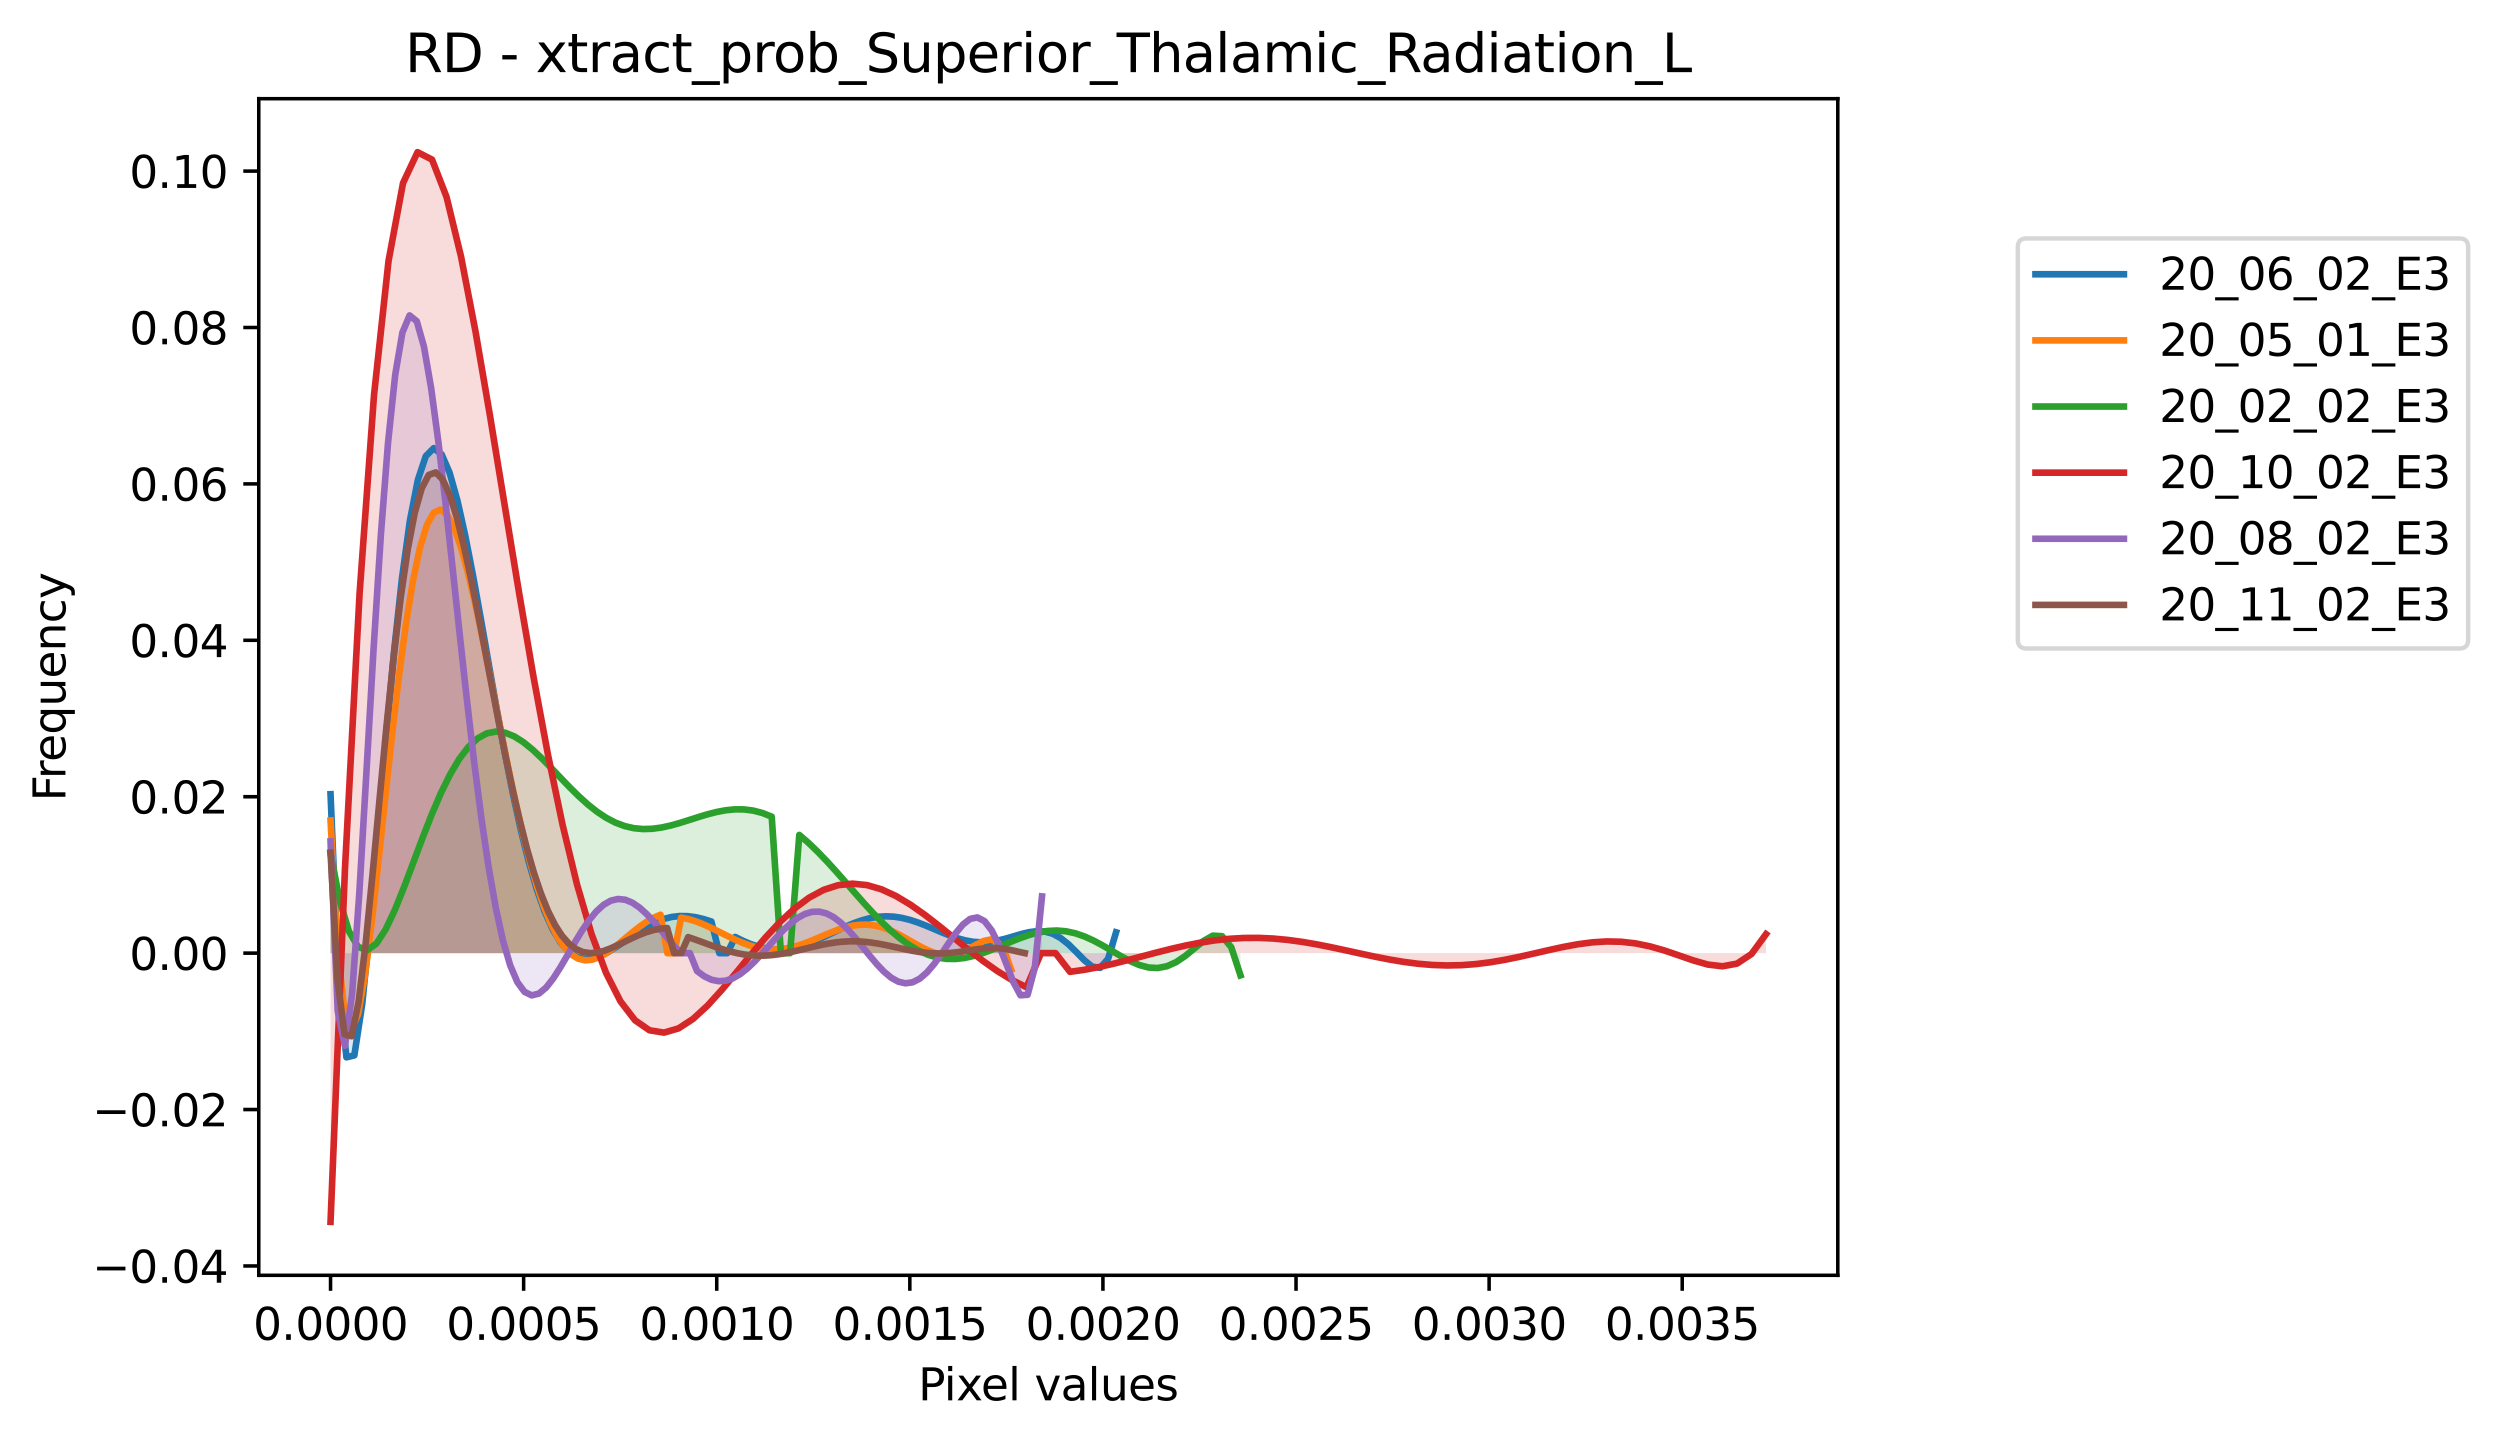 <?xml version="1.0" encoding="utf-8" standalone="no"?>
<!DOCTYPE svg PUBLIC "-//W3C//DTD SVG 1.1//EN"
  "http://www.w3.org/Graphics/SVG/1.1/DTD/svg11.dtd">
<svg xmlns:xlink="http://www.w3.org/1999/xlink" width="565.412pt" height="325.986pt" viewBox="0 0 565.412 325.986" xmlns="http://www.w3.org/2000/svg" version="1.1">
 <defs>
  <style type="text/css">*{stroke-linejoin: round; stroke-linecap: butt}</style>
 </defs>
 <g id="figure_1">
  <g id="patch_1">
   <path d="M 0 325.986 
L 565.412 325.986 
L 565.412 0 
L 0 0 
z
" style="fill: #ffffff"/>
  </g>
  <g id="axes_1">
   <g id="patch_2">
    <path d="M 58.523 288.43 
L 415.643 288.43 
L 415.643 22.318 
L 58.523 22.318 
z
" style="fill: #ffffff"/>
   </g>
   <g id="PolyCollection_1">
    <path d="M 74.756 179.623 
L 74.756 215.565 
L 76.551 215.565 
L 78.345 215.565 
L 80.14 215.565 
L 81.934 215.565 
L 83.729 215.565 
L 85.523 215.565 
L 87.318 215.565 
L 89.112 215.565 
L 90.907 215.565 
L 92.701 215.565 
L 94.496 215.565 
L 96.29 215.565 
L 98.085 215.565 
L 99.879 215.565 
L 101.674 215.565 
L 103.468 215.565 
L 105.263 215.565 
L 107.057 215.565 
L 108.852 215.565 
L 110.646 215.565 
L 112.441 215.565 
L 114.235 215.565 
L 116.03 215.565 
L 117.824 215.565 
L 119.619 215.565 
L 121.413 215.565 
L 123.208 215.565 
L 125.002 215.565 
L 126.797 215.565 
L 128.591 215.565 
L 130.386 215.565 
L 132.18 215.565 
L 133.975 215.565 
L 135.769 215.565 
L 137.564 215.565 
L 139.358 215.565 
L 141.153 215.565 
L 142.947 215.565 
L 144.742 215.565 
L 146.536 215.565 
L 148.331 215.565 
L 150.125 215.565 
L 151.92 215.565 
L 153.714 215.565 
L 155.509 215.565 
L 157.303 215.565 
L 159.098 215.565 
L 160.892 215.565 
L 162.687 215.565 
L 164.481 215.565 
L 166.276 215.565 
L 168.07 215.565 
L 169.865 215.565 
L 171.659 215.565 
L 173.454 215.565 
L 175.248 215.565 
L 177.043 215.565 
L 178.837 215.565 
L 180.632 215.565 
L 182.426 215.565 
L 184.221 215.565 
L 186.015 215.565 
L 187.81 215.565 
L 189.604 215.565 
L 191.399 215.565 
L 193.193 215.565 
L 194.988 215.565 
L 196.782 215.565 
L 198.577 215.565 
L 200.371 215.565 
L 202.166 215.565 
L 203.96 215.565 
L 205.755 215.565 
L 207.549 215.565 
L 209.344 215.565 
L 211.138 215.565 
L 212.933 215.565 
L 214.727 215.565 
L 216.522 215.565 
L 218.316 215.565 
L 220.111 215.565 
L 221.905 215.565 
L 223.7 215.565 
L 225.494 215.565 
L 227.289 215.565 
L 229.083 215.565 
L 230.878 215.565 
L 232.672 215.565 
L 234.467 215.565 
L 236.261 215.565 
L 238.056 215.565 
L 239.85 215.565 
L 241.645 215.565 
L 243.439 215.565 
L 245.234 215.565 
L 247.028 215.565 
L 248.823 215.565 
L 250.617 215.565 
L 252.412 215.565 
L 252.412 210.858 
L 252.412 210.858 
L 250.617 216.839 
L 248.823 218.886 
L 247.028 218.618 
L 245.234 217.176 
L 243.439 215.328 
L 241.645 213.557 
L 239.85 212.132 
L 238.056 211.169 
L 236.261 210.676 
L 234.467 210.597 
L 232.672 210.835 
L 230.878 211.275 
L 229.083 211.807 
L 227.289 212.329 
L 225.494 212.758 
L 223.7 213.033 
L 221.905 213.119 
L 220.111 213 
L 218.316 212.683 
L 216.522 212.19 
L 214.727 211.559 
L 212.933 210.836 
L 211.138 210.07 
L 209.344 209.316 
L 207.549 208.622 
L 205.755 208.035 
L 203.96 207.591 
L 202.166 207.318 
L 200.371 207.235 
L 198.577 207.346 
L 196.782 207.649 
L 194.988 208.127 
L 193.193 208.756 
L 191.399 209.503 
L 189.604 210.329 
L 187.81 211.192 
L 186.015 212.047 
L 184.221 212.847 
L 182.426 213.552 
L 180.632 214.122 
L 178.837 214.527 
L 177.043 214.741 
L 175.248 214.75 
L 173.454 214.549 
L 171.659 214.144 
L 169.865 213.55 
L 168.07 212.793 
L 166.276 211.909 
L 164.481 215.563 
L 162.687 215.564 
L 160.892 208.418 
L 159.098 207.853 
L 157.303 207.435 
L 155.509 207.2 
L 153.714 207.175 
L 151.92 207.381 
L 150.125 207.824 
L 148.331 208.5 
L 146.536 209.39 
L 144.742 210.461 
L 142.947 211.661 
L 141.153 212.925 
L 139.358 214.171 
L 137.564 215.303 
L 135.769 216.214 
L 133.975 216.784 
L 132.18 216.889 
L 130.386 216.403 
L 128.591 215.201 
L 126.797 213.167 
L 125.002 210.2 
L 123.208 206.219 
L 121.413 201.171 
L 119.619 195.039 
L 117.824 187.848 
L 116.03 179.67 
L 114.235 170.635 
L 112.441 160.928 
L 110.646 150.802 
L 108.852 140.568 
L 107.057 130.605 
L 105.263 121.346 
L 103.468 113.271 
L 101.674 106.897 
L 99.879 102.753 
L 98.085 101.356 
L 96.29 103.172 
L 94.496 108.578 
L 92.701 117.798 
L 90.907 130.845 
L 89.112 147.429 
L 87.318 166.868 
L 85.523 187.97 
L 83.729 208.897 
L 81.934 227.011 
L 80.14 238.692 
L 78.345 239.129 
L 76.551 222.084 
L 74.756 179.623 
z
" clip-path="url(#p5dc1853395)" style="fill: #1f77b4; fill-opacity: 0.167"/>
   </g>
   <g id="PolyCollection_2">
    <path d="M 74.756 185.571 
L 74.756 215.565 
L 76.311 215.565 
L 77.866 215.565 
L 79.42 215.565 
L 80.975 215.565 
L 82.53 215.565 
L 84.084 215.565 
L 85.639 215.565 
L 87.194 215.565 
L 88.748 215.565 
L 90.303 215.565 
L 91.858 215.565 
L 93.413 215.565 
L 94.967 215.565 
L 96.522 215.565 
L 98.077 215.565 
L 99.631 215.565 
L 101.186 215.565 
L 102.741 215.565 
L 104.296 215.565 
L 105.85 215.565 
L 107.405 215.565 
L 108.96 215.565 
L 110.514 215.565 
L 112.069 215.565 
L 113.624 215.565 
L 115.178 215.565 
L 116.733 215.565 
L 118.288 215.565 
L 119.843 215.565 
L 121.397 215.565 
L 122.952 215.565 
L 124.507 215.565 
L 126.061 215.565 
L 127.616 215.565 
L 129.171 215.565 
L 130.726 215.565 
L 132.28 215.565 
L 133.835 215.565 
L 135.39 215.565 
L 136.944 215.565 
L 138.499 215.565 
L 140.054 215.565 
L 141.608 215.565 
L 143.163 215.565 
L 144.718 215.565 
L 146.273 215.565 
L 147.827 215.565 
L 149.382 215.565 
L 150.937 215.565 
L 152.491 215.565 
L 154.046 215.565 
L 155.601 215.565 
L 157.155 215.565 
L 158.71 215.565 
L 160.265 215.565 
L 161.82 215.565 
L 163.374 215.565 
L 164.929 215.565 
L 166.484 215.565 
L 168.038 215.565 
L 169.593 215.565 
L 171.148 215.565 
L 172.703 215.565 
L 174.257 215.565 
L 175.812 215.565 
L 177.367 215.565 
L 178.921 215.565 
L 180.476 215.565 
L 182.031 215.565 
L 183.585 215.565 
L 185.14 215.565 
L 186.695 215.565 
L 188.25 215.565 
L 189.804 215.565 
L 191.359 215.565 
L 192.914 215.565 
L 194.468 215.565 
L 196.023 215.565 
L 197.578 215.565 
L 199.132 215.565 
L 200.687 215.565 
L 202.242 215.565 
L 203.797 215.565 
L 205.351 215.565 
L 206.906 215.565 
L 208.461 215.565 
L 210.015 215.565 
L 211.57 215.565 
L 213.125 215.565 
L 214.68 215.565 
L 216.234 215.565 
L 217.789 215.565 
L 219.344 215.565 
L 220.898 215.565 
L 222.453 215.565 
L 224.008 215.565 
L 225.562 215.565 
L 227.117 215.565 
L 228.672 215.565 
L 228.672 219.29 
L 228.672 219.29 
L 227.117 215.014 
L 225.562 213.015 
L 224.008 212.49 
L 222.453 212.831 
L 220.898 213.591 
L 219.344 214.454 
L 217.789 215.212 
L 216.234 215.739 
L 214.68 215.975 
L 213.125 215.91 
L 211.57 215.565 
L 210.015 214.988 
L 208.461 214.238 
L 206.906 213.383 
L 205.351 212.488 
L 203.797 211.616 
L 202.242 210.82 
L 200.687 210.146 
L 199.132 209.626 
L 197.578 209.282 
L 196.023 209.124 
L 194.468 209.15 
L 192.914 209.349 
L 191.359 209.703 
L 189.804 210.184 
L 188.25 210.761 
L 186.695 211.4 
L 185.14 212.064 
L 183.585 212.717 
L 182.031 213.324 
L 180.476 213.854 
L 178.921 214.278 
L 177.367 214.576 
L 175.812 214.731 
L 174.257 214.735 
L 172.703 214.583 
L 171.148 214.281 
L 169.593 213.84 
L 168.038 213.277 
L 166.484 212.615 
L 164.929 211.882 
L 163.374 211.109 
L 161.82 210.33 
L 160.265 209.58 
L 158.71 208.894 
L 157.155 208.306 
L 155.601 207.847 
L 154.046 207.542 
L 152.491 215.565 
L 150.937 215.566 
L 149.382 206.879 
L 147.827 207.556 
L 146.273 208.452 
L 144.718 209.531 
L 143.163 210.746 
L 141.608 212.04 
L 140.054 213.346 
L 138.499 214.587 
L 136.944 215.681 
L 135.39 216.539 
L 133.835 217.071 
L 132.28 217.188 
L 130.726 216.803 
L 129.171 215.835 
L 127.616 214.214 
L 126.061 211.881 
L 124.507 208.793 
L 122.952 204.927 
L 121.397 200.28 
L 119.843 194.875 
L 118.288 188.76 
L 116.733 182.012 
L 115.178 174.736 
L 113.624 167.07 
L 112.069 159.177 
L 110.514 151.251 
L 108.96 143.511 
L 107.405 136.197 
L 105.85 129.566 
L 104.296 123.888 
L 102.741 119.434 
L 101.186 116.469 
L 99.631 115.24 
L 98.077 115.967 
L 96.522 118.819 
L 94.967 123.908 
L 93.413 131.262 
L 91.858 140.807 
L 90.303 152.343 
L 88.748 165.52 
L 87.194 179.808 
L 85.639 194.468 
L 84.084 208.519 
L 82.53 220.705 
L 80.975 229.457 
L 79.42 232.853 
L 77.866 228.582 
L 76.311 213.897 
L 74.756 185.571 
z
" clip-path="url(#p5dc1853395)" style="fill: #ff7f0e; fill-opacity: 0.167"/>
   </g>
   <g id="PolyCollection_3">
    <path d="M 74.756 192.952 
L 74.756 215.565 
L 76.835 215.565 
L 78.914 215.565 
L 80.992 215.565 
L 83.071 215.565 
L 85.15 215.565 
L 87.228 215.565 
L 89.307 215.565 
L 91.386 215.565 
L 93.465 215.565 
L 95.543 215.565 
L 97.622 215.565 
L 99.701 215.565 
L 101.78 215.565 
L 103.858 215.565 
L 105.937 215.565 
L 108.016 215.565 
L 110.094 215.565 
L 112.173 215.565 
L 114.252 215.565 
L 116.331 215.565 
L 118.409 215.565 
L 120.488 215.565 
L 122.567 215.565 
L 124.645 215.565 
L 126.724 215.565 
L 128.803 215.565 
L 130.882 215.565 
L 132.96 215.565 
L 135.039 215.565 
L 137.118 215.565 
L 139.196 215.565 
L 141.275 215.565 
L 143.354 215.565 
L 145.433 215.565 
L 147.511 215.565 
L 149.59 215.565 
L 151.669 215.565 
L 153.747 215.565 
L 155.826 215.565 
L 157.905 215.565 
L 159.984 215.565 
L 162.062 215.565 
L 164.141 215.565 
L 166.22 215.565 
L 168.299 215.565 
L 170.377 215.565 
L 172.456 215.565 
L 174.535 215.565 
L 176.613 215.565 
L 178.692 215.565 
L 180.771 215.565 
L 182.85 215.565 
L 184.928 215.565 
L 187.007 215.565 
L 189.086 215.565 
L 191.164 215.565 
L 193.243 215.565 
L 195.322 215.565 
L 197.401 215.565 
L 199.479 215.565 
L 201.558 215.565 
L 203.637 215.565 
L 205.715 215.565 
L 207.794 215.565 
L 209.873 215.565 
L 211.952 215.565 
L 214.03 215.565 
L 216.109 215.565 
L 218.188 215.565 
L 220.266 215.565 
L 222.345 215.565 
L 224.424 215.565 
L 226.503 215.565 
L 228.581 215.565 
L 230.66 215.565 
L 232.739 215.565 
L 234.818 215.565 
L 236.896 215.565 
L 238.975 215.565 
L 241.054 215.565 
L 243.132 215.565 
L 245.211 215.565 
L 247.29 215.565 
L 249.369 215.565 
L 251.447 215.565 
L 253.526 215.565 
L 255.605 215.565 
L 257.683 215.565 
L 259.762 215.565 
L 261.841 215.565 
L 263.92 215.565 
L 265.998 215.565 
L 268.077 215.565 
L 270.156 215.565 
L 272.234 215.565 
L 274.313 215.565 
L 276.392 215.565 
L 278.471 215.565 
L 280.549 215.565 
L 280.549 220.586 
L 280.549 220.586 
L 278.471 214.232 
L 276.392 211.733 
L 274.313 211.611 
L 272.234 212.783 
L 270.156 214.481 
L 268.077 216.193 
L 265.998 217.598 
L 263.92 218.53 
L 261.841 218.928 
L 259.762 218.815 
L 257.683 218.26 
L 255.605 217.368 
L 253.526 216.254 
L 251.447 215.035 
L 249.369 213.821 
L 247.29 212.707 
L 245.211 211.768 
L 243.132 211.06 
L 241.054 210.617 
L 238.975 210.45 
L 236.896 210.554 
L 234.818 210.906 
L 232.739 211.468 
L 230.66 212.192 
L 228.581 213.022 
L 226.503 213.898 
L 224.424 214.758 
L 222.345 215.54 
L 220.266 216.189 
L 218.188 216.653 
L 216.109 216.888 
L 214.03 216.861 
L 211.952 216.546 
L 209.873 215.931 
L 207.794 215.011 
L 205.715 213.796 
L 203.637 212.301 
L 201.558 210.554 
L 199.479 208.588 
L 197.401 206.446 
L 195.322 204.173 
L 193.243 201.819 
L 191.164 199.436 
L 189.086 197.077 
L 187.007 194.792 
L 184.928 192.628 
L 182.85 190.629 
L 180.771 188.833 
L 178.692 215.562 
L 176.613 215.562 
L 174.535 184.703 
L 172.456 183.877 
L 170.377 183.334 
L 168.299 183.064 
L 166.22 183.047 
L 164.141 183.253 
L 162.062 183.645 
L 159.984 184.179 
L 157.905 184.807 
L 155.826 185.474 
L 153.747 186.126 
L 151.669 186.707 
L 149.59 187.163 
L 147.511 187.443 
L 145.433 187.504 
L 143.354 187.309 
L 141.275 186.829 
L 139.196 186.05 
L 137.118 184.967 
L 135.039 183.59 
L 132.96 181.945 
L 130.882 180.069 
L 128.803 178.017 
L 126.724 175.855 
L 124.645 173.665 
L 122.567 171.538 
L 120.488 169.573 
L 118.409 167.876 
L 116.331 166.554 
L 114.252 165.714 
L 112.173 165.454 
L 110.094 165.861 
L 108.016 167.006 
L 105.937 168.933 
L 103.858 171.661 
L 101.78 175.171 
L 99.701 179.403 
L 97.622 184.251 
L 95.543 189.556 
L 93.465 195.104 
L 91.386 200.623 
L 89.307 205.779 
L 87.228 210.181 
L 85.15 213.382 
L 83.071 214.885 
L 80.992 214.155 
L 78.914 210.631 
L 76.835 203.746 
L 74.756 192.952 
z
" clip-path="url(#p5dc1853395)" style="fill: #2ca02c; fill-opacity: 0.167"/>
   </g>
   <g id="PolyCollection_4">
    <path d="M 74.756 276.334 
L 74.756 215.565 
L 78.036 215.565 
L 81.315 215.565 
L 84.594 215.565 
L 87.874 215.565 
L 91.153 215.565 
L 94.432 215.565 
L 97.712 215.565 
L 100.991 215.565 
L 104.27 215.565 
L 107.55 215.565 
L 110.829 215.565 
L 114.108 215.565 
L 117.388 215.565 
L 120.667 215.565 
L 123.946 215.565 
L 127.226 215.565 
L 130.505 215.565 
L 133.784 215.565 
L 137.064 215.565 
L 140.343 215.565 
L 143.622 215.565 
L 146.902 215.565 
L 150.181 215.565 
L 153.46 215.565 
L 156.74 215.565 
L 160.019 215.565 
L 163.298 215.565 
L 166.578 215.565 
L 169.857 215.565 
L 173.136 215.565 
L 176.416 215.565 
L 179.695 215.565 
L 182.974 215.565 
L 186.254 215.565 
L 189.533 215.565 
L 192.812 215.565 
L 196.092 215.565 
L 199.371 215.565 
L 202.65 215.565 
L 205.93 215.565 
L 209.209 215.565 
L 212.488 215.565 
L 215.768 215.565 
L 219.047 215.565 
L 222.326 215.565 
L 225.606 215.565 
L 228.885 215.565 
L 232.164 215.565 
L 235.444 215.565 
L 238.723 215.565 
L 242.002 215.565 
L 245.282 215.565 
L 248.561 215.565 
L 251.84 215.565 
L 255.12 215.565 
L 258.399 215.565 
L 261.678 215.565 
L 264.958 215.565 
L 268.237 215.565 
L 271.516 215.565 
L 274.796 215.565 
L 278.075 215.565 
L 281.355 215.565 
L 284.634 215.565 
L 287.913 215.565 
L 291.193 215.565 
L 294.472 215.565 
L 297.751 215.565 
L 301.031 215.565 
L 304.31 215.565 
L 307.589 215.565 
L 310.869 215.565 
L 314.148 215.565 
L 317.427 215.565 
L 320.707 215.565 
L 323.986 215.565 
L 327.265 215.565 
L 330.545 215.565 
L 333.824 215.565 
L 337.103 215.565 
L 340.383 215.565 
L 343.662 215.565 
L 346.941 215.565 
L 350.221 215.565 
L 353.5 215.565 
L 356.779 215.565 
L 360.059 215.565 
L 363.338 215.565 
L 366.617 215.565 
L 369.897 215.565 
L 373.176 215.565 
L 376.455 215.565 
L 379.735 215.565 
L 383.014 215.565 
L 386.293 215.565 
L 389.573 215.565 
L 392.852 215.565 
L 396.131 215.565 
L 399.411 215.565 
L 399.411 211.266 
L 399.411 211.266 
L 396.131 215.758 
L 392.852 217.935 
L 389.573 218.541 
L 386.293 218.157 
L 383.014 217.232 
L 379.735 216.094 
L 376.455 214.977 
L 373.176 214.036 
L 369.897 213.36 
L 366.617 212.988 
L 363.338 212.921 
L 360.059 213.129 
L 356.779 213.567 
L 353.5 214.175 
L 350.221 214.891 
L 346.941 215.649 
L 343.662 216.391 
L 340.383 217.064 
L 337.103 217.624 
L 333.824 218.038 
L 330.545 218.285 
L 327.265 218.353 
L 323.986 218.244 
L 320.707 217.966 
L 317.427 217.538 
L 314.148 216.988 
L 310.869 216.344 
L 307.589 215.644 
L 304.31 214.924 
L 301.031 214.222 
L 297.751 213.574 
L 294.472 213.013 
L 291.193 212.568 
L 287.913 212.263 
L 284.634 212.115 
L 281.355 212.135 
L 278.075 212.324 
L 274.796 212.679 
L 271.516 213.186 
L 268.237 213.827 
L 264.958 214.575 
L 261.678 215.399 
L 258.399 216.264 
L 255.12 217.13 
L 251.84 217.957 
L 248.561 218.702 
L 245.282 219.327 
L 242.002 219.795 
L 238.723 215.563 
L 235.444 215.561 
L 232.164 223.287 
L 228.885 221.659 
L 225.606 219.65 
L 222.326 217.332 
L 219.047 214.796 
L 215.768 212.142 
L 212.488 209.482 
L 209.209 206.935 
L 205.93 204.62 
L 202.65 202.652 
L 199.371 201.141 
L 196.092 200.182 
L 192.812 199.851 
L 189.533 200.203 
L 186.254 201.265 
L 182.974 203.035 
L 179.695 205.474 
L 176.416 208.509 
L 173.136 212.027 
L 169.857 215.881 
L 166.578 219.884 
L 163.298 223.816 
L 160.019 227.429 
L 156.74 230.448 
L 153.46 232.584 
L 150.181 233.541 
L 146.902 233.024 
L 143.622 230.757 
L 140.343 226.494 
L 137.064 220.033 
L 133.784 211.237 
L 130.505 200.048 
L 127.226 186.505 
L 123.946 170.768 
L 120.667 153.128 
L 117.388 134.029 
L 114.108 114.083 
L 110.829 94.082 
L 107.55 75.008 
L 104.27 58.039 
L 100.991 44.548 
L 97.712 36.095 
L 94.432 34.414 
L 91.153 41.386 
L 87.874 59.002 
L 84.594 89.314 
L 81.315 134.369 
L 78.036 196.122 
L 74.756 276.334 
z
" clip-path="url(#p5dc1853395)" style="fill: #d62728; fill-opacity: 0.167"/>
   </g>
   <g id="PolyCollection_5">
    <path d="M 74.756 190.284 
L 74.756 215.565 
L 76.382 215.565 
L 78.007 215.565 
L 79.632 215.565 
L 81.258 215.565 
L 82.883 215.565 
L 84.508 215.565 
L 86.134 215.565 
L 87.759 215.565 
L 89.384 215.565 
L 91.01 215.565 
L 92.635 215.565 
L 94.26 215.565 
L 95.886 215.565 
L 97.511 215.565 
L 99.136 215.565 
L 100.762 215.565 
L 102.387 215.565 
L 104.012 215.565 
L 105.638 215.565 
L 107.263 215.565 
L 108.888 215.565 
L 110.514 215.565 
L 112.139 215.565 
L 113.764 215.565 
L 115.39 215.565 
L 117.015 215.565 
L 118.64 215.565 
L 120.266 215.565 
L 121.891 215.565 
L 123.516 215.565 
L 125.142 215.565 
L 126.767 215.565 
L 128.392 215.565 
L 130.018 215.565 
L 131.643 215.565 
L 133.268 215.565 
L 134.894 215.565 
L 136.519 215.565 
L 138.144 215.565 
L 139.77 215.565 
L 141.395 215.565 
L 143.02 215.565 
L 144.646 215.565 
L 146.271 215.565 
L 147.896 215.565 
L 149.522 215.565 
L 151.147 215.565 
L 152.772 215.565 
L 154.398 215.565 
L 156.023 215.565 
L 157.648 215.565 
L 159.274 215.565 
L 160.899 215.565 
L 162.524 215.565 
L 164.15 215.565 
L 165.775 215.565 
L 167.4 215.565 
L 169.026 215.565 
L 170.651 215.565 
L 172.276 215.565 
L 173.902 215.565 
L 175.527 215.565 
L 177.152 215.565 
L 178.778 215.565 
L 180.403 215.565 
L 182.028 215.565 
L 183.654 215.565 
L 185.279 215.565 
L 186.904 215.565 
L 188.53 215.565 
L 190.155 215.565 
L 191.78 215.565 
L 193.406 215.565 
L 195.031 215.565 
L 196.656 215.565 
L 198.282 215.565 
L 199.907 215.565 
L 201.532 215.565 
L 203.158 215.565 
L 204.783 215.565 
L 206.408 215.565 
L 208.034 215.565 
L 209.659 215.565 
L 211.284 215.565 
L 212.91 215.565 
L 214.535 215.565 
L 216.16 215.565 
L 217.786 215.565 
L 219.411 215.565 
L 221.036 215.565 
L 222.662 215.565 
L 224.287 215.565 
L 225.912 215.565 
L 227.538 215.565 
L 229.163 215.565 
L 230.788 215.565 
L 232.414 215.565 
L 234.039 215.565 
L 235.664 215.565 
L 235.664 202.738 
L 235.664 202.738 
L 234.039 218.859 
L 232.414 224.985 
L 230.788 225.101 
L 229.163 222.067 
L 227.538 217.848 
L 225.912 213.718 
L 224.287 210.422 
L 222.662 208.318 
L 221.036 207.485 
L 219.411 207.816 
L 217.786 209.091 
L 216.16 211.032 
L 214.535 213.346 
L 212.91 215.751 
L 211.284 218.005 
L 209.659 219.91 
L 208.034 221.325 
L 206.408 222.162 
L 204.783 222.389 
L 203.158 222.019 
L 201.532 221.108 
L 199.907 219.741 
L 198.282 218.03 
L 196.656 216.096 
L 195.031 214.071 
L 193.406 212.081 
L 191.78 210.243 
L 190.155 208.661 
L 188.53 207.419 
L 186.904 206.578 
L 185.279 206.176 
L 183.654 206.225 
L 182.028 206.713 
L 180.403 207.606 
L 178.778 208.85 
L 177.152 210.374 
L 175.527 212.094 
L 173.902 213.915 
L 172.276 215.742 
L 170.651 217.477 
L 169.026 219.026 
L 167.4 220.308 
L 165.775 221.25 
L 164.15 221.798 
L 162.524 221.913 
L 160.899 221.58 
L 159.274 220.804 
L 157.648 219.609 
L 156.023 215.562 
L 154.398 215.562 
L 152.772 214.308 
L 151.147 212.371 
L 149.522 210.397 
L 147.896 208.487 
L 146.271 206.745 
L 144.646 205.271 
L 143.02 204.158 
L 141.395 203.487 
L 139.77 203.32 
L 138.144 203.696 
L 136.519 204.63 
L 134.894 206.105 
L 133.268 208.074 
L 131.643 210.454 
L 130.018 213.128 
L 128.392 215.948 
L 126.767 218.732 
L 125.142 221.275 
L 123.516 223.349 
L 121.891 224.712 
L 120.266 225.12 
L 118.64 224.335 
L 117.015 222.134 
L 115.39 218.328 
L 113.764 212.774 
L 112.139 205.386 
L 110.514 196.153 
L 108.888 185.153 
L 107.263 172.562 
L 105.638 158.667 
L 104.012 143.871 
L 102.387 128.696 
L 100.762 113.78 
L 99.136 99.867 
L 97.511 87.784 
L 95.886 78.413 
L 94.26 72.65 
L 92.635 71.34 
L 91.01 75.208 
L 89.384 84.754 
L 87.759 100.139 
L 86.134 121.031 
L 84.508 146.431 
L 82.883 174.453 
L 81.258 202.076 
L 79.632 224.845 
L 78.007 236.523 
L 76.382 228.689 
L 74.756 190.284 
z
" clip-path="url(#p5dc1853395)" style="fill: #9467bd; fill-opacity: 0.167"/>
   </g>
   <g id="PolyCollection_6">
    <path d="M 74.756 192.821 
L 74.756 215.565 
L 76.342 215.565 
L 77.928 215.565 
L 79.514 215.565 
L 81.1 215.565 
L 82.686 215.565 
L 84.272 215.565 
L 85.858 215.565 
L 87.444 215.565 
L 89.03 215.565 
L 90.616 215.565 
L 92.202 215.565 
L 93.788 215.565 
L 95.374 215.565 
L 96.959 215.565 
L 98.545 215.565 
L 100.131 215.565 
L 101.717 215.565 
L 103.303 215.565 
L 104.889 215.565 
L 106.475 215.565 
L 108.061 215.565 
L 109.647 215.565 
L 111.233 215.565 
L 112.819 215.565 
L 114.405 215.565 
L 115.991 215.565 
L 117.577 215.565 
L 119.163 215.565 
L 120.749 215.565 
L 122.335 215.565 
L 123.921 215.565 
L 125.507 215.565 
L 127.093 215.565 
L 128.678 215.565 
L 130.264 215.565 
L 131.85 215.565 
L 133.436 215.565 
L 135.022 215.565 
L 136.608 215.565 
L 138.194 215.565 
L 139.78 215.565 
L 141.366 215.565 
L 142.952 215.565 
L 144.538 215.565 
L 146.124 215.565 
L 147.71 215.565 
L 149.296 215.565 
L 150.882 215.565 
L 152.468 215.565 
L 154.054 215.565 
L 155.64 215.565 
L 157.226 215.565 
L 158.812 215.565 
L 160.398 215.565 
L 161.983 215.565 
L 163.569 215.565 
L 165.155 215.565 
L 166.741 215.565 
L 168.327 215.565 
L 169.913 215.565 
L 171.499 215.565 
L 173.085 215.565 
L 174.671 215.565 
L 176.257 215.565 
L 177.843 215.565 
L 179.429 215.565 
L 181.015 215.565 
L 182.601 215.565 
L 184.187 215.565 
L 185.773 215.565 
L 187.359 215.565 
L 188.945 215.565 
L 190.531 215.565 
L 192.117 215.565 
L 193.702 215.565 
L 195.288 215.565 
L 196.874 215.565 
L 198.46 215.565 
L 200.046 215.565 
L 201.632 215.565 
L 203.218 215.565 
L 204.804 215.565 
L 206.39 215.565 
L 207.976 215.565 
L 209.562 215.565 
L 211.148 215.565 
L 212.734 215.565 
L 214.32 215.565 
L 215.906 215.565 
L 217.492 215.565 
L 219.078 215.565 
L 220.664 215.565 
L 222.25 215.565 
L 223.836 215.565 
L 225.421 215.565 
L 227.007 215.565 
L 228.593 215.565 
L 230.179 215.565 
L 231.765 215.565 
L 231.765 215.558 
L 231.765 215.558 
L 230.179 215.214 
L 228.593 214.848 
L 227.007 214.568 
L 225.421 214.422 
L 223.836 214.416 
L 222.25 214.529 
L 220.664 214.727 
L 219.078 214.967 
L 217.492 215.209 
L 215.906 215.418 
L 214.32 215.566 
L 212.734 215.634 
L 211.148 215.611 
L 209.562 215.498 
L 207.976 215.302 
L 206.39 215.036 
L 204.804 214.719 
L 203.218 214.373 
L 201.632 214.021 
L 200.046 213.685 
L 198.46 213.388 
L 196.874 213.147 
L 195.288 212.978 
L 193.702 212.89 
L 192.117 212.89 
L 190.531 212.978 
L 188.945 213.149 
L 187.359 213.395 
L 185.773 213.702 
L 184.187 214.055 
L 182.601 214.433 
L 181.015 214.818 
L 179.429 215.187 
L 177.843 215.52 
L 176.257 215.797 
L 174.671 216.002 
L 173.085 216.12 
L 171.499 216.14 
L 169.913 216.057 
L 168.327 215.869 
L 166.741 215.58 
L 165.155 215.198 
L 163.569 214.736 
L 161.983 214.212 
L 160.398 213.646 
L 158.812 213.062 
L 157.226 212.487 
L 155.64 211.946 
L 154.054 215.565 
L 152.468 215.565 
L 150.882 209.881 
L 149.296 210.036 
L 147.71 210.362 
L 146.124 210.844 
L 144.538 211.459 
L 142.952 212.175 
L 141.366 212.948 
L 139.78 213.726 
L 138.194 214.448 
L 136.608 215.046 
L 135.022 215.444 
L 133.436 215.564 
L 131.85 215.322 
L 130.264 214.637 
L 128.678 213.431 
L 127.093 211.628 
L 125.507 209.165 
L 123.921 205.988 
L 122.335 202.06 
L 120.749 197.363 
L 119.163 191.9 
L 117.577 185.702 
L 115.991 178.825 
L 114.405 171.359 
L 112.819 163.425 
L 111.233 155.179 
L 109.647 146.81 
L 108.061 138.542 
L 106.475 130.629 
L 104.889 123.354 
L 103.303 117.019 
L 101.717 111.942 
L 100.131 108.447 
L 98.545 106.844 
L 96.959 107.423 
L 95.374 110.427 
L 93.788 116.031 
L 92.202 124.317 
L 90.616 135.237 
L 89.03 148.578 
L 87.444 163.918 
L 85.858 180.578 
L 84.272 197.561 
L 82.686 213.493 
L 81.1 226.546 
L 79.514 234.362 
L 77.928 233.958 
L 76.342 221.625 
L 74.756 192.821 
z
" clip-path="url(#p5dc1853395)" style="fill: #8c564b; fill-opacity: 0.167"/>
   </g>
   <g id="matplotlib.axis_1">
    <g id="xtick_1">
     <g id="line2d_1">
      <defs>
       <path id="m3508aa4399" d="M 0 0 
L 0 3.5 
" style="stroke: #000000; stroke-width: 0.8"/>
      </defs>
      <g>
       <use xlink:href="#m3508aa4399" x="74.756" y="288.43" style="stroke: #000000; stroke-width: 0.8"/>
      </g>
     </g>
     <g id="text_1">
      <!-- 0.0000 -->
      <g transform="translate(57.261 303.029) scale(0.1 -0.1)">
       <defs>
        <path id="DejaVuSans-30" d="M 2034 4250 
Q 1547 4250 1301 3770 
Q 1056 3291 1056 2328 
Q 1056 1369 1301 889 
Q 1547 409 2034 409 
Q 2525 409 2770 889 
Q 3016 1369 3016 2328 
Q 3016 3291 2770 3770 
Q 2525 4250 2034 4250 
z
M 2034 4750 
Q 2819 4750 3233 4129 
Q 3647 3509 3647 2328 
Q 3647 1150 3233 529 
Q 2819 -91 2034 -91 
Q 1250 -91 836 529 
Q 422 1150 422 2328 
Q 422 3509 836 4129 
Q 1250 4750 2034 4750 
z
" transform="scale(0.016)"/>
        <path id="DejaVuSans-2e" d="M 684 794 
L 1344 794 
L 1344 0 
L 684 0 
L 684 794 
z
" transform="scale(0.016)"/>
       </defs>
       <use xlink:href="#DejaVuSans-30"/>
       <use xlink:href="#DejaVuSans-2e" x="63.623"/>
       <use xlink:href="#DejaVuSans-30" x="95.41"/>
       <use xlink:href="#DejaVuSans-30" x="159.033"/>
       <use xlink:href="#DejaVuSans-30" x="222.656"/>
       <use xlink:href="#DejaVuSans-30" x="286.279"/>
      </g>
     </g>
    </g>
    <g id="xtick_2">
     <g id="line2d_2">
      <g>
       <use xlink:href="#m3508aa4399" x="118.428" y="288.43" style="stroke: #000000; stroke-width: 0.8"/>
      </g>
     </g>
     <g id="text_2">
      <!-- 0.0005 -->
      <g transform="translate(100.933 303.029) scale(0.1 -0.1)">
       <defs>
        <path id="DejaVuSans-35" d="M 691 4666 
L 3169 4666 
L 3169 4134 
L 1269 4134 
L 1269 2991 
Q 1406 3038 1543 3061 
Q 1681 3084 1819 3084 
Q 2600 3084 3056 2656 
Q 3513 2228 3513 1497 
Q 3513 744 3044 326 
Q 2575 -91 1722 -91 
Q 1428 -91 1123 -41 
Q 819 9 494 109 
L 494 744 
Q 775 591 1075 516 
Q 1375 441 1709 441 
Q 2250 441 2565 725 
Q 2881 1009 2881 1497 
Q 2881 1984 2565 2268 
Q 2250 2553 1709 2553 
Q 1456 2553 1204 2497 
Q 953 2441 691 2322 
L 691 4666 
z
" transform="scale(0.016)"/>
       </defs>
       <use xlink:href="#DejaVuSans-30"/>
       <use xlink:href="#DejaVuSans-2e" x="63.623"/>
       <use xlink:href="#DejaVuSans-30" x="95.41"/>
       <use xlink:href="#DejaVuSans-30" x="159.033"/>
       <use xlink:href="#DejaVuSans-30" x="222.656"/>
       <use xlink:href="#DejaVuSans-35" x="286.279"/>
      </g>
     </g>
    </g>
    <g id="xtick_3">
     <g id="line2d_3">
      <g>
       <use xlink:href="#m3508aa4399" x="162.1" y="288.43" style="stroke: #000000; stroke-width: 0.8"/>
      </g>
     </g>
     <g id="text_3">
      <!-- 0.0010 -->
      <g transform="translate(144.604 303.029) scale(0.1 -0.1)">
       <defs>
        <path id="DejaVuSans-31" d="M 794 531 
L 1825 531 
L 1825 4091 
L 703 3866 
L 703 4441 
L 1819 4666 
L 2450 4666 
L 2450 531 
L 3481 531 
L 3481 0 
L 794 0 
L 794 531 
z
" transform="scale(0.016)"/>
       </defs>
       <use xlink:href="#DejaVuSans-30"/>
       <use xlink:href="#DejaVuSans-2e" x="63.623"/>
       <use xlink:href="#DejaVuSans-30" x="95.41"/>
       <use xlink:href="#DejaVuSans-30" x="159.033"/>
       <use xlink:href="#DejaVuSans-31" x="222.656"/>
       <use xlink:href="#DejaVuSans-30" x="286.279"/>
      </g>
     </g>
    </g>
    <g id="xtick_4">
     <g id="line2d_4">
      <g>
       <use xlink:href="#m3508aa4399" x="205.771" y="288.43" style="stroke: #000000; stroke-width: 0.8"/>
      </g>
     </g>
     <g id="text_4">
      <!-- 0.0015 -->
      <g transform="translate(188.276 303.029) scale(0.1 -0.1)">
       <use xlink:href="#DejaVuSans-30"/>
       <use xlink:href="#DejaVuSans-2e" x="63.623"/>
       <use xlink:href="#DejaVuSans-30" x="95.41"/>
       <use xlink:href="#DejaVuSans-30" x="159.033"/>
       <use xlink:href="#DejaVuSans-31" x="222.656"/>
       <use xlink:href="#DejaVuSans-35" x="286.279"/>
      </g>
     </g>
    </g>
    <g id="xtick_5">
     <g id="line2d_5">
      <g>
       <use xlink:href="#m3508aa4399" x="249.443" y="288.43" style="stroke: #000000; stroke-width: 0.8"/>
      </g>
     </g>
     <g id="text_5">
      <!-- 0.0020 -->
      <g transform="translate(231.948 303.029) scale(0.1 -0.1)">
       <defs>
        <path id="DejaVuSans-32" d="M 1228 531 
L 3431 531 
L 3431 0 
L 469 0 
L 469 531 
Q 828 903 1448 1529 
Q 2069 2156 2228 2338 
Q 2531 2678 2651 2914 
Q 2772 3150 2772 3378 
Q 2772 3750 2511 3984 
Q 2250 4219 1831 4219 
Q 1534 4219 1204 4116 
Q 875 4013 500 3803 
L 500 4441 
Q 881 4594 1212 4672 
Q 1544 4750 1819 4750 
Q 2544 4750 2975 4387 
Q 3406 4025 3406 3419 
Q 3406 3131 3298 2873 
Q 3191 2616 2906 2266 
Q 2828 2175 2409 1742 
Q 1991 1309 1228 531 
z
" transform="scale(0.016)"/>
       </defs>
       <use xlink:href="#DejaVuSans-30"/>
       <use xlink:href="#DejaVuSans-2e" x="63.623"/>
       <use xlink:href="#DejaVuSans-30" x="95.41"/>
       <use xlink:href="#DejaVuSans-30" x="159.033"/>
       <use xlink:href="#DejaVuSans-32" x="222.656"/>
       <use xlink:href="#DejaVuSans-30" x="286.279"/>
      </g>
     </g>
    </g>
    <g id="xtick_6">
     <g id="line2d_6">
      <g>
       <use xlink:href="#m3508aa4399" x="293.115" y="288.43" style="stroke: #000000; stroke-width: 0.8"/>
      </g>
     </g>
     <g id="text_6">
      <!-- 0.0025 -->
      <g transform="translate(275.619 303.029) scale(0.1 -0.1)">
       <use xlink:href="#DejaVuSans-30"/>
       <use xlink:href="#DejaVuSans-2e" x="63.623"/>
       <use xlink:href="#DejaVuSans-30" x="95.41"/>
       <use xlink:href="#DejaVuSans-30" x="159.033"/>
       <use xlink:href="#DejaVuSans-32" x="222.656"/>
       <use xlink:href="#DejaVuSans-35" x="286.279"/>
      </g>
     </g>
    </g>
    <g id="xtick_7">
     <g id="line2d_7">
      <g>
       <use xlink:href="#m3508aa4399" x="336.786" y="288.43" style="stroke: #000000; stroke-width: 0.8"/>
      </g>
     </g>
     <g id="text_7">
      <!-- 0.0030 -->
      <g transform="translate(319.291 303.029) scale(0.1 -0.1)">
       <defs>
        <path id="DejaVuSans-33" d="M 2597 2516 
Q 3050 2419 3304 2112 
Q 3559 1806 3559 1356 
Q 3559 666 3084 287 
Q 2609 -91 1734 -91 
Q 1441 -91 1130 -33 
Q 819 25 488 141 
L 488 750 
Q 750 597 1062 519 
Q 1375 441 1716 441 
Q 2309 441 2620 675 
Q 2931 909 2931 1356 
Q 2931 1769 2642 2001 
Q 2353 2234 1838 2234 
L 1294 2234 
L 1294 2753 
L 1863 2753 
Q 2328 2753 2575 2939 
Q 2822 3125 2822 3475 
Q 2822 3834 2567 4026 
Q 2313 4219 1838 4219 
Q 1578 4219 1281 4162 
Q 984 4106 628 3988 
L 628 4550 
Q 988 4650 1302 4700 
Q 1616 4750 1894 4750 
Q 2613 4750 3031 4423 
Q 3450 4097 3450 3541 
Q 3450 3153 3228 2886 
Q 3006 2619 2597 2516 
z
" transform="scale(0.016)"/>
       </defs>
       <use xlink:href="#DejaVuSans-30"/>
       <use xlink:href="#DejaVuSans-2e" x="63.623"/>
       <use xlink:href="#DejaVuSans-30" x="95.41"/>
       <use xlink:href="#DejaVuSans-30" x="159.033"/>
       <use xlink:href="#DejaVuSans-33" x="222.656"/>
       <use xlink:href="#DejaVuSans-30" x="286.279"/>
      </g>
     </g>
    </g>
    <g id="xtick_8">
     <g id="line2d_8">
      <g>
       <use xlink:href="#m3508aa4399" x="380.458" y="288.43" style="stroke: #000000; stroke-width: 0.8"/>
      </g>
     </g>
     <g id="text_8">
      <!-- 0.0035 -->
      <g transform="translate(362.963 303.029) scale(0.1 -0.1)">
       <use xlink:href="#DejaVuSans-30"/>
       <use xlink:href="#DejaVuSans-2e" x="63.623"/>
       <use xlink:href="#DejaVuSans-30" x="95.41"/>
       <use xlink:href="#DejaVuSans-30" x="159.033"/>
       <use xlink:href="#DejaVuSans-33" x="222.656"/>
       <use xlink:href="#DejaVuSans-35" x="286.279"/>
      </g>
     </g>
    </g>
    <g id="text_9">
     <!-- Pixel values -->
     <g transform="translate(207.672 316.707) scale(0.1 -0.1)">
      <defs>
       <path id="DejaVuSans-50" d="M 1259 4147 
L 1259 2394 
L 2053 2394 
Q 2494 2394 2734 2622 
Q 2975 2850 2975 3272 
Q 2975 3691 2734 3919 
Q 2494 4147 2053 4147 
L 1259 4147 
z
M 628 4666 
L 2053 4666 
Q 2838 4666 3239 4311 
Q 3641 3956 3641 3272 
Q 3641 2581 3239 2228 
Q 2838 1875 2053 1875 
L 1259 1875 
L 1259 0 
L 628 0 
L 628 4666 
z
" transform="scale(0.016)"/>
       <path id="DejaVuSans-69" d="M 603 3500 
L 1178 3500 
L 1178 0 
L 603 0 
L 603 3500 
z
M 603 4863 
L 1178 4863 
L 1178 4134 
L 603 4134 
L 603 4863 
z
" transform="scale(0.016)"/>
       <path id="DejaVuSans-78" d="M 3513 3500 
L 2247 1797 
L 3578 0 
L 2900 0 
L 1881 1375 
L 863 0 
L 184 0 
L 1544 1831 
L 300 3500 
L 978 3500 
L 1906 2253 
L 2834 3500 
L 3513 3500 
z
" transform="scale(0.016)"/>
       <path id="DejaVuSans-65" d="M 3597 1894 
L 3597 1613 
L 953 1613 
Q 991 1019 1311 708 
Q 1631 397 2203 397 
Q 2534 397 2845 478 
Q 3156 559 3463 722 
L 3463 178 
Q 3153 47 2828 -22 
Q 2503 -91 2169 -91 
Q 1331 -91 842 396 
Q 353 884 353 1716 
Q 353 2575 817 3079 
Q 1281 3584 2069 3584 
Q 2775 3584 3186 3129 
Q 3597 2675 3597 1894 
z
M 3022 2063 
Q 3016 2534 2758 2815 
Q 2500 3097 2075 3097 
Q 1594 3097 1305 2825 
Q 1016 2553 972 2059 
L 3022 2063 
z
" transform="scale(0.016)"/>
       <path id="DejaVuSans-6c" d="M 603 4863 
L 1178 4863 
L 1178 0 
L 603 0 
L 603 4863 
z
" transform="scale(0.016)"/>
       <path id="DejaVuSans-20" transform="scale(0.016)"/>
       <path id="DejaVuSans-76" d="M 191 3500 
L 800 3500 
L 1894 563 
L 2988 3500 
L 3597 3500 
L 2284 0 
L 1503 0 
L 191 3500 
z
" transform="scale(0.016)"/>
       <path id="DejaVuSans-61" d="M 2194 1759 
Q 1497 1759 1228 1600 
Q 959 1441 959 1056 
Q 959 750 1161 570 
Q 1363 391 1709 391 
Q 2188 391 2477 730 
Q 2766 1069 2766 1631 
L 2766 1759 
L 2194 1759 
z
M 3341 1997 
L 3341 0 
L 2766 0 
L 2766 531 
Q 2569 213 2275 61 
Q 1981 -91 1556 -91 
Q 1019 -91 701 211 
Q 384 513 384 1019 
Q 384 1609 779 1909 
Q 1175 2209 1959 2209 
L 2766 2209 
L 2766 2266 
Q 2766 2663 2505 2880 
Q 2244 3097 1772 3097 
Q 1472 3097 1187 3025 
Q 903 2953 641 2809 
L 641 3341 
Q 956 3463 1253 3523 
Q 1550 3584 1831 3584 
Q 2591 3584 2966 3190 
Q 3341 2797 3341 1997 
z
" transform="scale(0.016)"/>
       <path id="DejaVuSans-75" d="M 544 1381 
L 544 3500 
L 1119 3500 
L 1119 1403 
Q 1119 906 1312 657 
Q 1506 409 1894 409 
Q 2359 409 2629 706 
Q 2900 1003 2900 1516 
L 2900 3500 
L 3475 3500 
L 3475 0 
L 2900 0 
L 2900 538 
Q 2691 219 2414 64 
Q 2138 -91 1772 -91 
Q 1169 -91 856 284 
Q 544 659 544 1381 
z
M 1991 3584 
L 1991 3584 
z
" transform="scale(0.016)"/>
       <path id="DejaVuSans-73" d="M 2834 3397 
L 2834 2853 
Q 2591 2978 2328 3040 
Q 2066 3103 1784 3103 
Q 1356 3103 1142 2972 
Q 928 2841 928 2578 
Q 928 2378 1081 2264 
Q 1234 2150 1697 2047 
L 1894 2003 
Q 2506 1872 2764 1633 
Q 3022 1394 3022 966 
Q 3022 478 2636 193 
Q 2250 -91 1575 -91 
Q 1294 -91 989 -36 
Q 684 19 347 128 
L 347 722 
Q 666 556 975 473 
Q 1284 391 1588 391 
Q 1994 391 2212 530 
Q 2431 669 2431 922 
Q 2431 1156 2273 1281 
Q 2116 1406 1581 1522 
L 1381 1569 
Q 847 1681 609 1914 
Q 372 2147 372 2553 
Q 372 3047 722 3315 
Q 1072 3584 1716 3584 
Q 2034 3584 2315 3537 
Q 2597 3491 2834 3397 
z
" transform="scale(0.016)"/>
      </defs>
      <use xlink:href="#DejaVuSans-50"/>
      <use xlink:href="#DejaVuSans-69" x="58.053"/>
      <use xlink:href="#DejaVuSans-78" x="85.836"/>
      <use xlink:href="#DejaVuSans-65" x="141.891"/>
      <use xlink:href="#DejaVuSans-6c" x="203.414"/>
      <use xlink:href="#DejaVuSans-20" x="231.197"/>
      <use xlink:href="#DejaVuSans-76" x="262.984"/>
      <use xlink:href="#DejaVuSans-61" x="322.164"/>
      <use xlink:href="#DejaVuSans-6c" x="383.443"/>
      <use xlink:href="#DejaVuSans-75" x="411.227"/>
      <use xlink:href="#DejaVuSans-65" x="474.605"/>
      <use xlink:href="#DejaVuSans-73" x="536.129"/>
     </g>
    </g>
   </g>
   <g id="matplotlib.axis_2">
    <g id="ytick_1">
     <g id="line2d_9">
      <defs>
       <path id="m6297b291ec" d="M 0 0 
L -3.5 0 
" style="stroke: #000000; stroke-width: 0.8"/>
      </defs>
      <g>
       <use xlink:href="#m6297b291ec" x="58.523" y="286.311" style="stroke: #000000; stroke-width: 0.8"/>
      </g>
     </g>
     <g id="text_10">
      <!-- −0.04 -->
      <g transform="translate(20.878 290.11) scale(0.1 -0.1)">
       <defs>
        <path id="DejaVuSans-2212" d="M 678 2272 
L 4684 2272 
L 4684 1741 
L 678 1741 
L 678 2272 
z
" transform="scale(0.016)"/>
        <path id="DejaVuSans-34" d="M 2419 4116 
L 825 1625 
L 2419 1625 
L 2419 4116 
z
M 2253 4666 
L 3047 4666 
L 3047 1625 
L 3713 1625 
L 3713 1100 
L 3047 1100 
L 3047 0 
L 2419 0 
L 2419 1100 
L 313 1100 
L 313 1709 
L 2253 4666 
z
" transform="scale(0.016)"/>
       </defs>
       <use xlink:href="#DejaVuSans-2212"/>
       <use xlink:href="#DejaVuSans-30" x="83.789"/>
       <use xlink:href="#DejaVuSans-2e" x="147.412"/>
       <use xlink:href="#DejaVuSans-30" x="179.199"/>
       <use xlink:href="#DejaVuSans-34" x="242.822"/>
      </g>
     </g>
    </g>
    <g id="ytick_2">
     <g id="line2d_10">
      <g>
       <use xlink:href="#m6297b291ec" x="58.523" y="250.938" style="stroke: #000000; stroke-width: 0.8"/>
      </g>
     </g>
     <g id="text_11">
      <!-- −0.02 -->
      <g transform="translate(20.878 254.737) scale(0.1 -0.1)">
       <use xlink:href="#DejaVuSans-2212"/>
       <use xlink:href="#DejaVuSans-30" x="83.789"/>
       <use xlink:href="#DejaVuSans-2e" x="147.412"/>
       <use xlink:href="#DejaVuSans-30" x="179.199"/>
       <use xlink:href="#DejaVuSans-32" x="242.822"/>
      </g>
     </g>
    </g>
    <g id="ytick_3">
     <g id="line2d_11">
      <g>
       <use xlink:href="#m6297b291ec" x="58.523" y="215.565" style="stroke: #000000; stroke-width: 0.8"/>
      </g>
     </g>
     <g id="text_12">
      <!-- 0.00 -->
      <g transform="translate(29.258 219.364) scale(0.1 -0.1)">
       <use xlink:href="#DejaVuSans-30"/>
       <use xlink:href="#DejaVuSans-2e" x="63.623"/>
       <use xlink:href="#DejaVuSans-30" x="95.41"/>
       <use xlink:href="#DejaVuSans-30" x="159.033"/>
      </g>
     </g>
    </g>
    <g id="ytick_4">
     <g id="line2d_12">
      <g>
       <use xlink:href="#m6297b291ec" x="58.523" y="180.192" style="stroke: #000000; stroke-width: 0.8"/>
      </g>
     </g>
     <g id="text_13">
      <!-- 0.02 -->
      <g transform="translate(29.258 183.991) scale(0.1 -0.1)">
       <use xlink:href="#DejaVuSans-30"/>
       <use xlink:href="#DejaVuSans-2e" x="63.623"/>
       <use xlink:href="#DejaVuSans-30" x="95.41"/>
       <use xlink:href="#DejaVuSans-32" x="159.033"/>
      </g>
     </g>
    </g>
    <g id="ytick_5">
     <g id="line2d_13">
      <g>
       <use xlink:href="#m6297b291ec" x="58.523" y="144.819" style="stroke: #000000; stroke-width: 0.8"/>
      </g>
     </g>
     <g id="text_14">
      <!-- 0.04 -->
      <g transform="translate(29.258 148.618) scale(0.1 -0.1)">
       <use xlink:href="#DejaVuSans-30"/>
       <use xlink:href="#DejaVuSans-2e" x="63.623"/>
       <use xlink:href="#DejaVuSans-30" x="95.41"/>
       <use xlink:href="#DejaVuSans-34" x="159.033"/>
      </g>
     </g>
    </g>
    <g id="ytick_6">
     <g id="line2d_14">
      <g>
       <use xlink:href="#m6297b291ec" x="58.523" y="109.446" style="stroke: #000000; stroke-width: 0.8"/>
      </g>
     </g>
     <g id="text_15">
      <!-- 0.06 -->
      <g transform="translate(29.258 113.245) scale(0.1 -0.1)">
       <defs>
        <path id="DejaVuSans-36" d="M 2113 2584 
Q 1688 2584 1439 2293 
Q 1191 2003 1191 1497 
Q 1191 994 1439 701 
Q 1688 409 2113 409 
Q 2538 409 2786 701 
Q 3034 994 3034 1497 
Q 3034 2003 2786 2293 
Q 2538 2584 2113 2584 
z
M 3366 4563 
L 3366 3988 
Q 3128 4100 2886 4159 
Q 2644 4219 2406 4219 
Q 1781 4219 1451 3797 
Q 1122 3375 1075 2522 
Q 1259 2794 1537 2939 
Q 1816 3084 2150 3084 
Q 2853 3084 3261 2657 
Q 3669 2231 3669 1497 
Q 3669 778 3244 343 
Q 2819 -91 2113 -91 
Q 1303 -91 875 529 
Q 447 1150 447 2328 
Q 447 3434 972 4092 
Q 1497 4750 2381 4750 
Q 2619 4750 2861 4703 
Q 3103 4656 3366 4563 
z
" transform="scale(0.016)"/>
       </defs>
       <use xlink:href="#DejaVuSans-30"/>
       <use xlink:href="#DejaVuSans-2e" x="63.623"/>
       <use xlink:href="#DejaVuSans-30" x="95.41"/>
       <use xlink:href="#DejaVuSans-36" x="159.033"/>
      </g>
     </g>
    </g>
    <g id="ytick_7">
     <g id="line2d_15">
      <g>
       <use xlink:href="#m6297b291ec" x="58.523" y="74.073" style="stroke: #000000; stroke-width: 0.8"/>
      </g>
     </g>
     <g id="text_16">
      <!-- 0.08 -->
      <g transform="translate(29.258 77.872) scale(0.1 -0.1)">
       <defs>
        <path id="DejaVuSans-38" d="M 2034 2216 
Q 1584 2216 1326 1975 
Q 1069 1734 1069 1313 
Q 1069 891 1326 650 
Q 1584 409 2034 409 
Q 2484 409 2743 651 
Q 3003 894 3003 1313 
Q 3003 1734 2745 1975 
Q 2488 2216 2034 2216 
z
M 1403 2484 
Q 997 2584 770 2862 
Q 544 3141 544 3541 
Q 544 4100 942 4425 
Q 1341 4750 2034 4750 
Q 2731 4750 3128 4425 
Q 3525 4100 3525 3541 
Q 3525 3141 3298 2862 
Q 3072 2584 2669 2484 
Q 3125 2378 3379 2068 
Q 3634 1759 3634 1313 
Q 3634 634 3220 271 
Q 2806 -91 2034 -91 
Q 1263 -91 848 271 
Q 434 634 434 1313 
Q 434 1759 690 2068 
Q 947 2378 1403 2484 
z
M 1172 3481 
Q 1172 3119 1398 2916 
Q 1625 2713 2034 2713 
Q 2441 2713 2670 2916 
Q 2900 3119 2900 3481 
Q 2900 3844 2670 4047 
Q 2441 4250 2034 4250 
Q 1625 4250 1398 4047 
Q 1172 3844 1172 3481 
z
" transform="scale(0.016)"/>
       </defs>
       <use xlink:href="#DejaVuSans-30"/>
       <use xlink:href="#DejaVuSans-2e" x="63.623"/>
       <use xlink:href="#DejaVuSans-30" x="95.41"/>
       <use xlink:href="#DejaVuSans-38" x="159.033"/>
      </g>
     </g>
    </g>
    <g id="ytick_8">
     <g id="line2d_16">
      <g>
       <use xlink:href="#m6297b291ec" x="58.523" y="38.7" style="stroke: #000000; stroke-width: 0.8"/>
      </g>
     </g>
     <g id="text_17">
      <!-- 0.10 -->
      <g transform="translate(29.258 42.499) scale(0.1 -0.1)">
       <use xlink:href="#DejaVuSans-30"/>
       <use xlink:href="#DejaVuSans-2e" x="63.623"/>
       <use xlink:href="#DejaVuSans-31" x="95.41"/>
       <use xlink:href="#DejaVuSans-30" x="159.033"/>
      </g>
     </g>
    </g>
    <g id="text_18">
     <!-- Frequency -->
     <g transform="translate(14.798 181.204) rotate(-90) scale(0.1 -0.1)">
      <defs>
       <path id="DejaVuSans-46" d="M 628 4666 
L 3309 4666 
L 3309 4134 
L 1259 4134 
L 1259 2759 
L 3109 2759 
L 3109 2228 
L 1259 2228 
L 1259 0 
L 628 0 
L 628 4666 
z
" transform="scale(0.016)"/>
       <path id="DejaVuSans-72" d="M 2631 2963 
Q 2534 3019 2420 3045 
Q 2306 3072 2169 3072 
Q 1681 3072 1420 2755 
Q 1159 2438 1159 1844 
L 1159 0 
L 581 0 
L 581 3500 
L 1159 3500 
L 1159 2956 
Q 1341 3275 1631 3429 
Q 1922 3584 2338 3584 
Q 2397 3584 2469 3576 
Q 2541 3569 2628 3553 
L 2631 2963 
z
" transform="scale(0.016)"/>
       <path id="DejaVuSans-71" d="M 947 1747 
Q 947 1113 1208 752 
Q 1469 391 1925 391 
Q 2381 391 2643 752 
Q 2906 1113 2906 1747 
Q 2906 2381 2643 2742 
Q 2381 3103 1925 3103 
Q 1469 3103 1208 2742 
Q 947 2381 947 1747 
z
M 2906 525 
Q 2725 213 2448 61 
Q 2172 -91 1784 -91 
Q 1150 -91 751 415 
Q 353 922 353 1747 
Q 353 2572 751 3078 
Q 1150 3584 1784 3584 
Q 2172 3584 2448 3432 
Q 2725 3281 2906 2969 
L 2906 3500 
L 3481 3500 
L 3481 -1331 
L 2906 -1331 
L 2906 525 
z
" transform="scale(0.016)"/>
       <path id="DejaVuSans-6e" d="M 3513 2113 
L 3513 0 
L 2938 0 
L 2938 2094 
Q 2938 2591 2744 2837 
Q 2550 3084 2163 3084 
Q 1697 3084 1428 2787 
Q 1159 2491 1159 1978 
L 1159 0 
L 581 0 
L 581 3500 
L 1159 3500 
L 1159 2956 
Q 1366 3272 1645 3428 
Q 1925 3584 2291 3584 
Q 2894 3584 3203 3211 
Q 3513 2838 3513 2113 
z
" transform="scale(0.016)"/>
       <path id="DejaVuSans-63" d="M 3122 3366 
L 3122 2828 
Q 2878 2963 2633 3030 
Q 2388 3097 2138 3097 
Q 1578 3097 1268 2742 
Q 959 2388 959 1747 
Q 959 1106 1268 751 
Q 1578 397 2138 397 
Q 2388 397 2633 464 
Q 2878 531 3122 666 
L 3122 134 
Q 2881 22 2623 -34 
Q 2366 -91 2075 -91 
Q 1284 -91 818 406 
Q 353 903 353 1747 
Q 353 2603 823 3093 
Q 1294 3584 2113 3584 
Q 2378 3584 2631 3529 
Q 2884 3475 3122 3366 
z
" transform="scale(0.016)"/>
       <path id="DejaVuSans-79" d="M 2059 -325 
Q 1816 -950 1584 -1140 
Q 1353 -1331 966 -1331 
L 506 -1331 
L 506 -850 
L 844 -850 
Q 1081 -850 1212 -737 
Q 1344 -625 1503 -206 
L 1606 56 
L 191 3500 
L 800 3500 
L 1894 763 
L 2988 3500 
L 3597 3500 
L 2059 -325 
z
" transform="scale(0.016)"/>
      </defs>
      <use xlink:href="#DejaVuSans-46"/>
      <use xlink:href="#DejaVuSans-72" x="50.27"/>
      <use xlink:href="#DejaVuSans-65" x="89.133"/>
      <use xlink:href="#DejaVuSans-71" x="150.656"/>
      <use xlink:href="#DejaVuSans-75" x="214.133"/>
      <use xlink:href="#DejaVuSans-65" x="277.512"/>
      <use xlink:href="#DejaVuSans-6e" x="339.035"/>
      <use xlink:href="#DejaVuSans-63" x="402.414"/>
      <use xlink:href="#DejaVuSans-79" x="457.395"/>
     </g>
    </g>
   </g>
   <g id="line2d_17">
    <path d="M 74.756 179.623 
L 76.551 222.084 
L 78.345 239.129 
L 80.14 238.692 
L 81.934 227.011 
L 83.729 208.897 
L 85.523 187.97 
L 87.318 166.868 
L 89.112 147.429 
L 90.907 130.845 
L 92.701 117.798 
L 94.496 108.578 
L 96.29 103.172 
L 98.085 101.356 
L 99.879 102.753 
L 101.674 106.897 
L 103.468 113.271 
L 105.263 121.346 
L 107.057 130.605 
L 108.852 140.568 
L 110.646 150.802 
L 112.441 160.928 
L 114.235 170.635 
L 116.03 179.67 
L 117.824 187.848 
L 119.619 195.039 
L 121.413 201.171 
L 123.208 206.219 
L 125.002 210.2 
L 126.797 213.167 
L 128.591 215.201 
L 130.386 216.403 
L 132.18 216.889 
L 133.975 216.784 
L 135.769 216.214 
L 137.564 215.303 
L 139.358 214.171 
L 141.153 212.925 
L 142.947 211.661 
L 144.742 210.461 
L 146.536 209.39 
L 148.331 208.5 
L 150.125 207.824 
L 151.92 207.381 
L 153.714 207.175 
L 155.509 207.2 
L 157.303 207.435 
L 159.098 207.853 
L 160.892 208.418 
L 162.687 215.564 
L 164.481 215.563 
L 166.276 211.909 
L 168.07 212.793 
L 169.865 213.55 
L 171.659 214.144 
L 173.454 214.549 
L 175.248 214.75 
L 177.043 214.741 
L 178.837 214.527 
L 180.632 214.122 
L 182.426 213.552 
L 184.221 212.847 
L 186.015 212.047 
L 187.81 211.192 
L 189.604 210.329 
L 191.399 209.503 
L 193.193 208.756 
L 194.988 208.127 
L 196.782 207.649 
L 198.577 207.346 
L 200.371 207.235 
L 202.166 207.318 
L 203.96 207.591 
L 205.755 208.035 
L 207.549 208.622 
L 209.344 209.316 
L 211.138 210.07 
L 212.933 210.836 
L 214.727 211.559 
L 216.522 212.19 
L 218.316 212.683 
L 220.111 213 
L 221.905 213.119 
L 223.7 213.033 
L 225.494 212.758 
L 227.289 212.329 
L 229.083 211.807 
L 230.878 211.275 
L 232.672 210.835 
L 234.467 210.597 
L 236.261 210.676 
L 238.056 211.169 
L 239.85 212.132 
L 241.645 213.557 
L 243.439 215.328 
L 245.234 217.176 
L 247.028 218.618 
L 248.823 218.886 
L 250.617 216.839 
L 252.412 210.858 
" clip-path="url(#p5dc1853395)" style="fill: none; stroke: #1f77b4; stroke-width: 1.5; stroke-linecap: square"/>
   </g>
   <g id="line2d_18">
    <path d="M 74.756 185.571 
L 76.311 213.897 
L 77.866 228.582 
L 79.42 232.853 
L 80.975 229.457 
L 82.53 220.705 
L 84.084 208.519 
L 85.639 194.468 
L 87.194 179.808 
L 88.748 165.52 
L 90.303 152.343 
L 91.858 140.807 
L 93.413 131.262 
L 94.967 123.908 
L 96.522 118.819 
L 98.077 115.967 
L 99.631 115.24 
L 101.186 116.469 
L 102.741 119.434 
L 104.296 123.888 
L 105.85 129.566 
L 107.405 136.197 
L 108.96 143.511 
L 110.514 151.251 
L 112.069 159.177 
L 113.624 167.07 
L 115.178 174.736 
L 116.733 182.012 
L 118.288 188.76 
L 119.843 194.875 
L 121.397 200.28 
L 122.952 204.927 
L 124.507 208.793 
L 126.061 211.881 
L 127.616 214.214 
L 129.171 215.835 
L 130.726 216.803 
L 132.28 217.188 
L 133.835 217.071 
L 135.39 216.539 
L 136.944 215.681 
L 138.499 214.587 
L 140.054 213.346 
L 141.608 212.04 
L 143.163 210.746 
L 144.718 209.531 
L 146.273 208.452 
L 147.827 207.556 
L 149.382 206.879 
L 150.937 215.566 
L 152.491 215.565 
L 154.046 207.542 
L 155.601 207.847 
L 157.155 208.306 
L 158.71 208.894 
L 160.265 209.58 
L 161.82 210.33 
L 163.374 211.109 
L 164.929 211.882 
L 166.484 212.615 
L 168.038 213.277 
L 169.593 213.84 
L 171.148 214.281 
L 172.703 214.583 
L 174.257 214.735 
L 175.812 214.731 
L 177.367 214.576 
L 178.921 214.278 
L 180.476 213.854 
L 182.031 213.324 
L 183.585 212.717 
L 185.14 212.064 
L 186.695 211.4 
L 188.25 210.761 
L 189.804 210.184 
L 191.359 209.703 
L 192.914 209.349 
L 194.468 209.15 
L 196.023 209.124 
L 197.578 209.282 
L 199.132 209.626 
L 200.687 210.146 
L 202.242 210.82 
L 203.797 211.616 
L 205.351 212.488 
L 206.906 213.383 
L 208.461 214.238 
L 210.015 214.988 
L 211.57 215.565 
L 213.125 215.91 
L 214.68 215.975 
L 216.234 215.739 
L 217.789 215.212 
L 219.344 214.454 
L 220.898 213.591 
L 222.453 212.831 
L 224.008 212.49 
L 225.562 213.015 
L 227.117 215.014 
L 228.672 219.29 
" clip-path="url(#p5dc1853395)" style="fill: none; stroke: #ff7f0e; stroke-width: 1.5; stroke-linecap: square"/>
   </g>
   <g id="line2d_19">
    <path d="M 74.756 192.952 
L 76.835 203.746 
L 78.914 210.631 
L 80.992 214.155 
L 83.071 214.885 
L 85.15 213.382 
L 87.228 210.181 
L 89.307 205.779 
L 91.386 200.623 
L 93.465 195.104 
L 95.543 189.556 
L 97.622 184.251 
L 99.701 179.403 
L 101.78 175.171 
L 103.858 171.661 
L 105.937 168.933 
L 108.016 167.006 
L 110.094 165.861 
L 112.173 165.454 
L 114.252 165.714 
L 116.331 166.554 
L 118.409 167.876 
L 120.488 169.573 
L 122.567 171.538 
L 124.645 173.665 
L 126.724 175.855 
L 128.803 178.017 
L 130.882 180.069 
L 132.96 181.945 
L 135.039 183.59 
L 137.118 184.967 
L 139.196 186.05 
L 141.275 186.829 
L 143.354 187.309 
L 145.433 187.504 
L 147.511 187.443 
L 149.59 187.163 
L 151.669 186.707 
L 153.747 186.126 
L 155.826 185.474 
L 157.905 184.807 
L 159.984 184.179 
L 162.062 183.645 
L 164.141 183.253 
L 166.22 183.047 
L 168.299 183.064 
L 170.377 183.334 
L 172.456 183.877 
L 174.535 184.703 
L 176.613 215.562 
L 178.692 215.562 
L 180.771 188.833 
L 182.85 190.629 
L 184.928 192.628 
L 187.007 194.792 
L 189.086 197.077 
L 191.164 199.436 
L 193.243 201.819 
L 195.322 204.173 
L 197.401 206.446 
L 199.479 208.588 
L 201.558 210.554 
L 203.637 212.301 
L 205.715 213.796 
L 207.794 215.011 
L 209.873 215.931 
L 211.952 216.546 
L 214.03 216.861 
L 216.109 216.888 
L 218.188 216.653 
L 220.266 216.189 
L 222.345 215.54 
L 224.424 214.758 
L 226.503 213.898 
L 228.581 213.022 
L 230.66 212.192 
L 232.739 211.468 
L 234.818 210.906 
L 236.896 210.554 
L 238.975 210.45 
L 241.054 210.617 
L 243.132 211.06 
L 245.211 211.768 
L 247.29 212.707 
L 249.369 213.821 
L 251.447 215.035 
L 253.526 216.254 
L 255.605 217.368 
L 257.683 218.26 
L 259.762 218.815 
L 261.841 218.928 
L 263.92 218.53 
L 265.998 217.598 
L 268.077 216.193 
L 270.156 214.481 
L 272.234 212.783 
L 274.313 211.611 
L 276.392 211.733 
L 278.471 214.232 
L 280.549 220.586 
" clip-path="url(#p5dc1853395)" style="fill: none; stroke: #2ca02c; stroke-width: 1.5; stroke-linecap: square"/>
   </g>
   <g id="line2d_20">
    <path d="M 74.756 276.334 
L 78.036 196.122 
L 81.315 134.369 
L 84.594 89.314 
L 87.874 59.002 
L 91.153 41.386 
L 94.432 34.414 
L 97.712 36.095 
L 100.991 44.548 
L 104.27 58.039 
L 107.55 75.008 
L 110.829 94.082 
L 114.108 114.083 
L 117.388 134.029 
L 120.667 153.128 
L 123.946 170.768 
L 127.226 186.505 
L 130.505 200.048 
L 133.784 211.237 
L 137.064 220.033 
L 140.343 226.494 
L 143.622 230.757 
L 146.902 233.024 
L 150.181 233.541 
L 153.46 232.584 
L 156.74 230.448 
L 160.019 227.429 
L 163.298 223.816 
L 166.578 219.884 
L 169.857 215.881 
L 173.136 212.027 
L 176.416 208.509 
L 179.695 205.474 
L 182.974 203.035 
L 186.254 201.265 
L 189.533 200.203 
L 192.812 199.851 
L 196.092 200.182 
L 199.371 201.141 
L 202.65 202.652 
L 205.93 204.62 
L 209.209 206.935 
L 212.488 209.482 
L 215.768 212.142 
L 219.047 214.796 
L 222.326 217.332 
L 225.606 219.65 
L 228.885 221.659 
L 232.164 223.287 
L 235.444 215.561 
L 238.723 215.563 
L 242.002 219.795 
L 245.282 219.327 
L 248.561 218.702 
L 251.84 217.957 
L 255.12 217.13 
L 258.399 216.264 
L 261.678 215.399 
L 264.958 214.575 
L 268.237 213.827 
L 271.516 213.186 
L 274.796 212.679 
L 278.075 212.324 
L 281.355 212.135 
L 284.634 212.115 
L 287.913 212.263 
L 291.193 212.568 
L 294.472 213.013 
L 297.751 213.574 
L 301.031 214.222 
L 304.31 214.924 
L 307.589 215.644 
L 310.869 216.344 
L 314.148 216.988 
L 317.427 217.538 
L 320.707 217.966 
L 323.986 218.244 
L 327.265 218.353 
L 330.545 218.285 
L 333.824 218.038 
L 337.103 217.624 
L 340.383 217.064 
L 343.662 216.391 
L 346.941 215.649 
L 350.221 214.891 
L 353.5 214.175 
L 356.779 213.567 
L 360.059 213.129 
L 363.338 212.921 
L 366.617 212.988 
L 369.897 213.36 
L 373.176 214.036 
L 376.455 214.977 
L 379.735 216.094 
L 383.014 217.232 
L 386.293 218.157 
L 389.573 218.541 
L 392.852 217.935 
L 396.131 215.758 
L 399.411 211.266 
" clip-path="url(#p5dc1853395)" style="fill: none; stroke: #d62728; stroke-width: 1.5; stroke-linecap: square"/>
   </g>
   <g id="line2d_21">
    <path d="M 74.756 190.284 
L 76.382 228.689 
L 78.007 236.523 
L 79.632 224.845 
L 81.258 202.076 
L 82.883 174.453 
L 84.508 146.431 
L 86.134 121.031 
L 87.759 100.139 
L 89.384 84.754 
L 91.01 75.208 
L 92.635 71.34 
L 94.26 72.65 
L 95.886 78.413 
L 97.511 87.784 
L 99.136 99.867 
L 100.762 113.78 
L 102.387 128.696 
L 104.012 143.871 
L 105.638 158.667 
L 107.263 172.562 
L 108.888 185.153 
L 110.514 196.153 
L 112.139 205.386 
L 113.764 212.774 
L 115.39 218.328 
L 117.015 222.134 
L 118.64 224.335 
L 120.266 225.12 
L 121.891 224.712 
L 123.516 223.349 
L 125.142 221.275 
L 126.767 218.732 
L 128.392 215.948 
L 130.018 213.128 
L 131.643 210.454 
L 133.268 208.074 
L 134.894 206.105 
L 136.519 204.63 
L 138.144 203.696 
L 139.77 203.32 
L 141.395 203.487 
L 143.02 204.158 
L 144.646 205.271 
L 146.271 206.745 
L 147.896 208.487 
L 149.522 210.397 
L 151.147 212.371 
L 152.772 214.308 
L 154.398 215.562 
L 156.023 215.562 
L 157.648 219.609 
L 159.274 220.804 
L 160.899 221.58 
L 162.524 221.913 
L 164.15 221.798 
L 165.775 221.25 
L 167.4 220.308 
L 169.026 219.026 
L 170.651 217.477 
L 172.276 215.742 
L 173.902 213.915 
L 175.527 212.094 
L 177.152 210.374 
L 178.778 208.85 
L 180.403 207.606 
L 182.028 206.713 
L 183.654 206.225 
L 185.279 206.176 
L 186.904 206.578 
L 188.53 207.419 
L 190.155 208.661 
L 191.78 210.243 
L 193.406 212.081 
L 195.031 214.071 
L 196.656 216.096 
L 198.282 218.03 
L 199.907 219.741 
L 201.532 221.108 
L 203.158 222.019 
L 204.783 222.389 
L 206.408 222.162 
L 208.034 221.325 
L 209.659 219.91 
L 211.284 218.005 
L 212.91 215.751 
L 214.535 213.346 
L 216.16 211.032 
L 217.786 209.091 
L 219.411 207.816 
L 221.036 207.485 
L 222.662 208.318 
L 224.287 210.422 
L 225.912 213.718 
L 227.538 217.848 
L 229.163 222.067 
L 230.788 225.101 
L 232.414 224.985 
L 234.039 218.859 
L 235.664 202.738 
" clip-path="url(#p5dc1853395)" style="fill: none; stroke: #9467bd; stroke-width: 1.5; stroke-linecap: square"/>
   </g>
   <g id="line2d_22">
    <path d="M 74.756 192.821 
L 76.342 221.625 
L 77.928 233.958 
L 79.514 234.362 
L 81.1 226.546 
L 82.686 213.493 
L 84.272 197.561 
L 85.858 180.578 
L 87.444 163.918 
L 89.03 148.578 
L 90.616 135.237 
L 92.202 124.317 
L 93.788 116.031 
L 95.374 110.427 
L 96.959 107.423 
L 98.545 106.844 
L 100.131 108.447 
L 101.717 111.942 
L 103.303 117.019 
L 104.889 123.354 
L 106.475 130.629 
L 108.061 138.542 
L 109.647 146.81 
L 111.233 155.179 
L 112.819 163.425 
L 114.405 171.359 
L 115.991 178.825 
L 117.577 185.702 
L 119.163 191.9 
L 120.749 197.363 
L 122.335 202.06 
L 123.921 205.988 
L 125.507 209.165 
L 127.093 211.628 
L 128.678 213.431 
L 130.264 214.637 
L 131.85 215.322 
L 133.436 215.564 
L 135.022 215.444 
L 136.608 215.046 
L 138.194 214.448 
L 139.78 213.726 
L 141.366 212.948 
L 142.952 212.175 
L 144.538 211.459 
L 146.124 210.844 
L 147.71 210.362 
L 149.296 210.036 
L 150.882 209.881 
L 152.468 215.565 
L 154.054 215.565 
L 155.64 211.946 
L 157.226 212.487 
L 158.812 213.062 
L 160.398 213.646 
L 161.983 214.212 
L 163.569 214.736 
L 165.155 215.198 
L 166.741 215.58 
L 168.327 215.869 
L 169.913 216.057 
L 171.499 216.14 
L 173.085 216.12 
L 174.671 216.002 
L 176.257 215.797 
L 177.843 215.52 
L 179.429 215.187 
L 181.015 214.818 
L 182.601 214.433 
L 184.187 214.055 
L 185.773 213.702 
L 187.359 213.395 
L 188.945 213.149 
L 190.531 212.978 
L 192.117 212.89 
L 193.702 212.89 
L 195.288 212.978 
L 196.874 213.147 
L 198.46 213.388 
L 200.046 213.685 
L 201.632 214.021 
L 203.218 214.373 
L 204.804 214.719 
L 206.39 215.036 
L 207.976 215.302 
L 209.562 215.498 
L 211.148 215.611 
L 212.734 215.634 
L 214.32 215.566 
L 215.906 215.418 
L 217.492 215.209 
L 219.078 214.967 
L 220.664 214.727 
L 222.25 214.529 
L 223.836 214.416 
L 225.421 214.422 
L 227.007 214.568 
L 228.593 214.848 
L 230.179 215.214 
L 231.765 215.558 
" clip-path="url(#p5dc1853395)" style="fill: none; stroke: #8c564b; stroke-width: 1.5; stroke-linecap: square"/>
   </g>
   <g id="patch_3">
    <path d="M 58.523 288.43 
L 58.523 22.318 
" style="fill: none; stroke: #000000; stroke-width: 0.8; stroke-linejoin: miter; stroke-linecap: square"/>
   </g>
   <g id="patch_4">
    <path d="M 415.643 288.43 
L 415.643 22.318 
" style="fill: none; stroke: #000000; stroke-width: 0.8; stroke-linejoin: miter; stroke-linecap: square"/>
   </g>
   <g id="patch_5">
    <path d="M 58.523 288.43 
L 415.643 288.43 
" style="fill: none; stroke: #000000; stroke-width: 0.8; stroke-linejoin: miter; stroke-linecap: square"/>
   </g>
   <g id="patch_6">
    <path d="M 58.523 22.318 
L 415.643 22.318 
" style="fill: none; stroke: #000000; stroke-width: 0.8; stroke-linejoin: miter; stroke-linecap: square"/>
   </g>
   <g id="text_19">
    <!-- RD - xtract_prob_Superior_Thalamic_Radiation_L -->
    <g transform="translate(91.615 16.318) scale(0.12 -0.12)">
     <defs>
      <path id="DejaVuSans-52" d="M 2841 2188 
Q 3044 2119 3236 1894 
Q 3428 1669 3622 1275 
L 4263 0 
L 3584 0 
L 2988 1197 
Q 2756 1666 2539 1819 
Q 2322 1972 1947 1972 
L 1259 1972 
L 1259 0 
L 628 0 
L 628 4666 
L 2053 4666 
Q 2853 4666 3247 4331 
Q 3641 3997 3641 3322 
Q 3641 2881 3436 2590 
Q 3231 2300 2841 2188 
z
M 1259 4147 
L 1259 2491 
L 2053 2491 
Q 2509 2491 2742 2702 
Q 2975 2913 2975 3322 
Q 2975 3731 2742 3939 
Q 2509 4147 2053 4147 
L 1259 4147 
z
" transform="scale(0.016)"/>
      <path id="DejaVuSans-44" d="M 1259 4147 
L 1259 519 
L 2022 519 
Q 2988 519 3436 956 
Q 3884 1394 3884 2338 
Q 3884 3275 3436 3711 
Q 2988 4147 2022 4147 
L 1259 4147 
z
M 628 4666 
L 1925 4666 
Q 3281 4666 3915 4102 
Q 4550 3538 4550 2338 
Q 4550 1131 3912 565 
Q 3275 0 1925 0 
L 628 0 
L 628 4666 
z
" transform="scale(0.016)"/>
      <path id="DejaVuSans-2d" d="M 313 2009 
L 1997 2009 
L 1997 1497 
L 313 1497 
L 313 2009 
z
" transform="scale(0.016)"/>
      <path id="DejaVuSans-74" d="M 1172 4494 
L 1172 3500 
L 2356 3500 
L 2356 3053 
L 1172 3053 
L 1172 1153 
Q 1172 725 1289 603 
Q 1406 481 1766 481 
L 2356 481 
L 2356 0 
L 1766 0 
Q 1100 0 847 248 
Q 594 497 594 1153 
L 594 3053 
L 172 3053 
L 172 3500 
L 594 3500 
L 594 4494 
L 1172 4494 
z
" transform="scale(0.016)"/>
      <path id="DejaVuSans-5f" d="M 3263 -1063 
L 3263 -1509 
L -63 -1509 
L -63 -1063 
L 3263 -1063 
z
" transform="scale(0.016)"/>
      <path id="DejaVuSans-70" d="M 1159 525 
L 1159 -1331 
L 581 -1331 
L 581 3500 
L 1159 3500 
L 1159 2969 
Q 1341 3281 1617 3432 
Q 1894 3584 2278 3584 
Q 2916 3584 3314 3078 
Q 3713 2572 3713 1747 
Q 3713 922 3314 415 
Q 2916 -91 2278 -91 
Q 1894 -91 1617 61 
Q 1341 213 1159 525 
z
M 3116 1747 
Q 3116 2381 2855 2742 
Q 2594 3103 2138 3103 
Q 1681 3103 1420 2742 
Q 1159 2381 1159 1747 
Q 1159 1113 1420 752 
Q 1681 391 2138 391 
Q 2594 391 2855 752 
Q 3116 1113 3116 1747 
z
" transform="scale(0.016)"/>
      <path id="DejaVuSans-6f" d="M 1959 3097 
Q 1497 3097 1228 2736 
Q 959 2375 959 1747 
Q 959 1119 1226 758 
Q 1494 397 1959 397 
Q 2419 397 2687 759 
Q 2956 1122 2956 1747 
Q 2956 2369 2687 2733 
Q 2419 3097 1959 3097 
z
M 1959 3584 
Q 2709 3584 3137 3096 
Q 3566 2609 3566 1747 
Q 3566 888 3137 398 
Q 2709 -91 1959 -91 
Q 1206 -91 779 398 
Q 353 888 353 1747 
Q 353 2609 779 3096 
Q 1206 3584 1959 3584 
z
" transform="scale(0.016)"/>
      <path id="DejaVuSans-62" d="M 3116 1747 
Q 3116 2381 2855 2742 
Q 2594 3103 2138 3103 
Q 1681 3103 1420 2742 
Q 1159 2381 1159 1747 
Q 1159 1113 1420 752 
Q 1681 391 2138 391 
Q 2594 391 2855 752 
Q 3116 1113 3116 1747 
z
M 1159 2969 
Q 1341 3281 1617 3432 
Q 1894 3584 2278 3584 
Q 2916 3584 3314 3078 
Q 3713 2572 3713 1747 
Q 3713 922 3314 415 
Q 2916 -91 2278 -91 
Q 1894 -91 1617 61 
Q 1341 213 1159 525 
L 1159 0 
L 581 0 
L 581 4863 
L 1159 4863 
L 1159 2969 
z
" transform="scale(0.016)"/>
      <path id="DejaVuSans-53" d="M 3425 4513 
L 3425 3897 
Q 3066 4069 2747 4153 
Q 2428 4238 2131 4238 
Q 1616 4238 1336 4038 
Q 1056 3838 1056 3469 
Q 1056 3159 1242 3001 
Q 1428 2844 1947 2747 
L 2328 2669 
Q 3034 2534 3370 2195 
Q 3706 1856 3706 1288 
Q 3706 609 3251 259 
Q 2797 -91 1919 -91 
Q 1588 -91 1214 -16 
Q 841 59 441 206 
L 441 856 
Q 825 641 1194 531 
Q 1563 422 1919 422 
Q 2459 422 2753 634 
Q 3047 847 3047 1241 
Q 3047 1584 2836 1778 
Q 2625 1972 2144 2069 
L 1759 2144 
Q 1053 2284 737 2584 
Q 422 2884 422 3419 
Q 422 4038 858 4394 
Q 1294 4750 2059 4750 
Q 2388 4750 2728 4690 
Q 3069 4631 3425 4513 
z
" transform="scale(0.016)"/>
      <path id="DejaVuSans-54" d="M -19 4666 
L 3928 4666 
L 3928 4134 
L 2272 4134 
L 2272 0 
L 1638 0 
L 1638 4134 
L -19 4134 
L -19 4666 
z
" transform="scale(0.016)"/>
      <path id="DejaVuSans-68" d="M 3513 2113 
L 3513 0 
L 2938 0 
L 2938 2094 
Q 2938 2591 2744 2837 
Q 2550 3084 2163 3084 
Q 1697 3084 1428 2787 
Q 1159 2491 1159 1978 
L 1159 0 
L 581 0 
L 581 4863 
L 1159 4863 
L 1159 2956 
Q 1366 3272 1645 3428 
Q 1925 3584 2291 3584 
Q 2894 3584 3203 3211 
Q 3513 2838 3513 2113 
z
" transform="scale(0.016)"/>
      <path id="DejaVuSans-6d" d="M 3328 2828 
Q 3544 3216 3844 3400 
Q 4144 3584 4550 3584 
Q 5097 3584 5394 3201 
Q 5691 2819 5691 2113 
L 5691 0 
L 5113 0 
L 5113 2094 
Q 5113 2597 4934 2840 
Q 4756 3084 4391 3084 
Q 3944 3084 3684 2787 
Q 3425 2491 3425 1978 
L 3425 0 
L 2847 0 
L 2847 2094 
Q 2847 2600 2669 2842 
Q 2491 3084 2119 3084 
Q 1678 3084 1418 2786 
Q 1159 2488 1159 1978 
L 1159 0 
L 581 0 
L 581 3500 
L 1159 3500 
L 1159 2956 
Q 1356 3278 1631 3431 
Q 1906 3584 2284 3584 
Q 2666 3584 2933 3390 
Q 3200 3197 3328 2828 
z
" transform="scale(0.016)"/>
      <path id="DejaVuSans-64" d="M 2906 2969 
L 2906 4863 
L 3481 4863 
L 3481 0 
L 2906 0 
L 2906 525 
Q 2725 213 2448 61 
Q 2172 -91 1784 -91 
Q 1150 -91 751 415 
Q 353 922 353 1747 
Q 353 2572 751 3078 
Q 1150 3584 1784 3584 
Q 2172 3584 2448 3432 
Q 2725 3281 2906 2969 
z
M 947 1747 
Q 947 1113 1208 752 
Q 1469 391 1925 391 
Q 2381 391 2643 752 
Q 2906 1113 2906 1747 
Q 2906 2381 2643 2742 
Q 2381 3103 1925 3103 
Q 1469 3103 1208 2742 
Q 947 2381 947 1747 
z
" transform="scale(0.016)"/>
      <path id="DejaVuSans-4c" d="M 628 4666 
L 1259 4666 
L 1259 531 
L 3531 531 
L 3531 0 
L 628 0 
L 628 4666 
z
" transform="scale(0.016)"/>
     </defs>
     <use xlink:href="#DejaVuSans-52"/>
     <use xlink:href="#DejaVuSans-44" x="69.482"/>
     <use xlink:href="#DejaVuSans-20" x="146.484"/>
     <use xlink:href="#DejaVuSans-2d" x="178.271"/>
     <use xlink:href="#DejaVuSans-20" x="214.355"/>
     <use xlink:href="#DejaVuSans-78" x="246.143"/>
     <use xlink:href="#DejaVuSans-74" x="305.322"/>
     <use xlink:href="#DejaVuSans-72" x="344.531"/>
     <use xlink:href="#DejaVuSans-61" x="385.645"/>
     <use xlink:href="#DejaVuSans-63" x="446.924"/>
     <use xlink:href="#DejaVuSans-74" x="501.904"/>
     <use xlink:href="#DejaVuSans-5f" x="541.113"/>
     <use xlink:href="#DejaVuSans-70" x="591.113"/>
     <use xlink:href="#DejaVuSans-72" x="654.59"/>
     <use xlink:href="#DejaVuSans-6f" x="693.453"/>
     <use xlink:href="#DejaVuSans-62" x="754.635"/>
     <use xlink:href="#DejaVuSans-5f" x="818.111"/>
     <use xlink:href="#DejaVuSans-53" x="868.111"/>
     <use xlink:href="#DejaVuSans-75" x="931.588"/>
     <use xlink:href="#DejaVuSans-70" x="994.967"/>
     <use xlink:href="#DejaVuSans-65" x="1058.443"/>
     <use xlink:href="#DejaVuSans-72" x="1119.967"/>
     <use xlink:href="#DejaVuSans-69" x="1161.08"/>
     <use xlink:href="#DejaVuSans-6f" x="1188.863"/>
     <use xlink:href="#DejaVuSans-72" x="1250.045"/>
     <use xlink:href="#DejaVuSans-5f" x="1291.158"/>
     <use xlink:href="#DejaVuSans-54" x="1341.158"/>
     <use xlink:href="#DejaVuSans-68" x="1402.242"/>
     <use xlink:href="#DejaVuSans-61" x="1465.621"/>
     <use xlink:href="#DejaVuSans-6c" x="1526.9"/>
     <use xlink:href="#DejaVuSans-61" x="1554.684"/>
     <use xlink:href="#DejaVuSans-6d" x="1615.963"/>
     <use xlink:href="#DejaVuSans-69" x="1713.375"/>
     <use xlink:href="#DejaVuSans-63" x="1741.158"/>
     <use xlink:href="#DejaVuSans-5f" x="1796.139"/>
     <use xlink:href="#DejaVuSans-52" x="1846.139"/>
     <use xlink:href="#DejaVuSans-61" x="1913.371"/>
     <use xlink:href="#DejaVuSans-64" x="1974.65"/>
     <use xlink:href="#DejaVuSans-69" x="2038.127"/>
     <use xlink:href="#DejaVuSans-61" x="2065.91"/>
     <use xlink:href="#DejaVuSans-74" x="2127.189"/>
     <use xlink:href="#DejaVuSans-69" x="2166.398"/>
     <use xlink:href="#DejaVuSans-6f" x="2194.182"/>
     <use xlink:href="#DejaVuSans-6e" x="2255.363"/>
     <use xlink:href="#DejaVuSans-5f" x="2318.742"/>
     <use xlink:href="#DejaVuSans-4c" x="2368.742"/>
    </g>
   </g>
   <g id="legend_1">
    <g id="patch_7">
     <path d="M 458.355 146.667 
L 556.212 146.667 
Q 558.212 146.667 558.212 144.667 
L 558.212 55.929 
Q 558.212 53.929 556.212 53.929 
L 458.355 53.929 
Q 456.355 53.929 456.355 55.929 
L 456.355 144.667 
Q 456.355 146.667 458.355 146.667 
z
" style="fill: #ffffff; opacity: 0.8; stroke: #cccccc; stroke-linejoin: miter"/>
    </g>
    <g id="line2d_23">
     <path d="M 460.355 62.028 
L 470.355 62.028 
L 480.355 62.028 
" style="fill: none; stroke: #1f77b4; stroke-width: 1.5; stroke-linecap: square"/>
    </g>
    <g id="text_20">
     <!-- 20_06_02_E3 -->
     <g transform="translate(488.355 65.528) scale(0.1 -0.1)">
      <defs>
       <path id="DejaVuSans-45" d="M 628 4666 
L 3578 4666 
L 3578 4134 
L 1259 4134 
L 1259 2753 
L 3481 2753 
L 3481 2222 
L 1259 2222 
L 1259 531 
L 3634 531 
L 3634 0 
L 628 0 
L 628 4666 
z
" transform="scale(0.016)"/>
      </defs>
      <use xlink:href="#DejaVuSans-32"/>
      <use xlink:href="#DejaVuSans-30" x="63.623"/>
      <use xlink:href="#DejaVuSans-5f" x="127.246"/>
      <use xlink:href="#DejaVuSans-30" x="177.246"/>
      <use xlink:href="#DejaVuSans-36" x="240.869"/>
      <use xlink:href="#DejaVuSans-5f" x="304.492"/>
      <use xlink:href="#DejaVuSans-30" x="354.492"/>
      <use xlink:href="#DejaVuSans-32" x="418.115"/>
      <use xlink:href="#DejaVuSans-5f" x="481.738"/>
      <use xlink:href="#DejaVuSans-45" x="531.738"/>
      <use xlink:href="#DejaVuSans-33" x="594.922"/>
     </g>
    </g>
    <g id="line2d_24">
     <path d="M 460.355 76.984 
L 470.355 76.984 
L 480.355 76.984 
" style="fill: none; stroke: #ff7f0e; stroke-width: 1.5; stroke-linecap: square"/>
    </g>
    <g id="text_21">
     <!-- 20_05_01_E3 -->
     <g transform="translate(488.355 80.484) scale(0.1 -0.1)">
      <use xlink:href="#DejaVuSans-32"/>
      <use xlink:href="#DejaVuSans-30" x="63.623"/>
      <use xlink:href="#DejaVuSans-5f" x="127.246"/>
      <use xlink:href="#DejaVuSans-30" x="177.246"/>
      <use xlink:href="#DejaVuSans-35" x="240.869"/>
      <use xlink:href="#DejaVuSans-5f" x="304.492"/>
      <use xlink:href="#DejaVuSans-30" x="354.492"/>
      <use xlink:href="#DejaVuSans-31" x="418.115"/>
      <use xlink:href="#DejaVuSans-5f" x="481.738"/>
      <use xlink:href="#DejaVuSans-45" x="531.738"/>
      <use xlink:href="#DejaVuSans-33" x="594.922"/>
     </g>
    </g>
    <g id="line2d_25">
     <path d="M 460.355 91.94 
L 470.355 91.94 
L 480.355 91.94 
" style="fill: none; stroke: #2ca02c; stroke-width: 1.5; stroke-linecap: square"/>
    </g>
    <g id="text_22">
     <!-- 20_02_02_E3 -->
     <g transform="translate(488.355 95.44) scale(0.1 -0.1)">
      <use xlink:href="#DejaVuSans-32"/>
      <use xlink:href="#DejaVuSans-30" x="63.623"/>
      <use xlink:href="#DejaVuSans-5f" x="127.246"/>
      <use xlink:href="#DejaVuSans-30" x="177.246"/>
      <use xlink:href="#DejaVuSans-32" x="240.869"/>
      <use xlink:href="#DejaVuSans-5f" x="304.492"/>
      <use xlink:href="#DejaVuSans-30" x="354.492"/>
      <use xlink:href="#DejaVuSans-32" x="418.115"/>
      <use xlink:href="#DejaVuSans-5f" x="481.738"/>
      <use xlink:href="#DejaVuSans-45" x="531.738"/>
      <use xlink:href="#DejaVuSans-33" x="594.922"/>
     </g>
    </g>
    <g id="line2d_26">
     <path d="M 460.355 106.897 
L 470.355 106.897 
L 480.355 106.897 
" style="fill: none; stroke: #d62728; stroke-width: 1.5; stroke-linecap: square"/>
    </g>
    <g id="text_23">
     <!-- 20_10_02_E3 -->
     <g transform="translate(488.355 110.397) scale(0.1 -0.1)">
      <use xlink:href="#DejaVuSans-32"/>
      <use xlink:href="#DejaVuSans-30" x="63.623"/>
      <use xlink:href="#DejaVuSans-5f" x="127.246"/>
      <use xlink:href="#DejaVuSans-31" x="177.246"/>
      <use xlink:href="#DejaVuSans-30" x="240.869"/>
      <use xlink:href="#DejaVuSans-5f" x="304.492"/>
      <use xlink:href="#DejaVuSans-30" x="354.492"/>
      <use xlink:href="#DejaVuSans-32" x="418.115"/>
      <use xlink:href="#DejaVuSans-5f" x="481.738"/>
      <use xlink:href="#DejaVuSans-45" x="531.738"/>
      <use xlink:href="#DejaVuSans-33" x="594.922"/>
     </g>
    </g>
    <g id="line2d_27">
     <path d="M 460.355 121.853 
L 470.355 121.853 
L 480.355 121.853 
" style="fill: none; stroke: #9467bd; stroke-width: 1.5; stroke-linecap: square"/>
    </g>
    <g id="text_24">
     <!-- 20_08_02_E3 -->
     <g transform="translate(488.355 125.353) scale(0.1 -0.1)">
      <use xlink:href="#DejaVuSans-32"/>
      <use xlink:href="#DejaVuSans-30" x="63.623"/>
      <use xlink:href="#DejaVuSans-5f" x="127.246"/>
      <use xlink:href="#DejaVuSans-30" x="177.246"/>
      <use xlink:href="#DejaVuSans-38" x="240.869"/>
      <use xlink:href="#DejaVuSans-5f" x="304.492"/>
      <use xlink:href="#DejaVuSans-30" x="354.492"/>
      <use xlink:href="#DejaVuSans-32" x="418.115"/>
      <use xlink:href="#DejaVuSans-5f" x="481.738"/>
      <use xlink:href="#DejaVuSans-45" x="531.738"/>
      <use xlink:href="#DejaVuSans-33" x="594.922"/>
     </g>
    </g>
    <g id="line2d_28">
     <path d="M 460.355 136.809 
L 470.355 136.809 
L 480.355 136.809 
" style="fill: none; stroke: #8c564b; stroke-width: 1.5; stroke-linecap: square"/>
    </g>
    <g id="text_25">
     <!-- 20_11_02_E3 -->
     <g transform="translate(488.355 140.309) scale(0.1 -0.1)">
      <use xlink:href="#DejaVuSans-32"/>
      <use xlink:href="#DejaVuSans-30" x="63.623"/>
      <use xlink:href="#DejaVuSans-5f" x="127.246"/>
      <use xlink:href="#DejaVuSans-31" x="177.246"/>
      <use xlink:href="#DejaVuSans-31" x="240.869"/>
      <use xlink:href="#DejaVuSans-5f" x="304.492"/>
      <use xlink:href="#DejaVuSans-30" x="354.492"/>
      <use xlink:href="#DejaVuSans-32" x="418.115"/>
      <use xlink:href="#DejaVuSans-5f" x="481.738"/>
      <use xlink:href="#DejaVuSans-45" x="531.738"/>
      <use xlink:href="#DejaVuSans-33" x="594.922"/>
     </g>
    </g>
   </g>
  </g>
 </g>
 <defs>
  <clipPath id="p5dc1853395">
   <rect x="58.523" y="22.318" width="357.12" height="266.112"/>
  </clipPath>
 </defs>
</svg>
